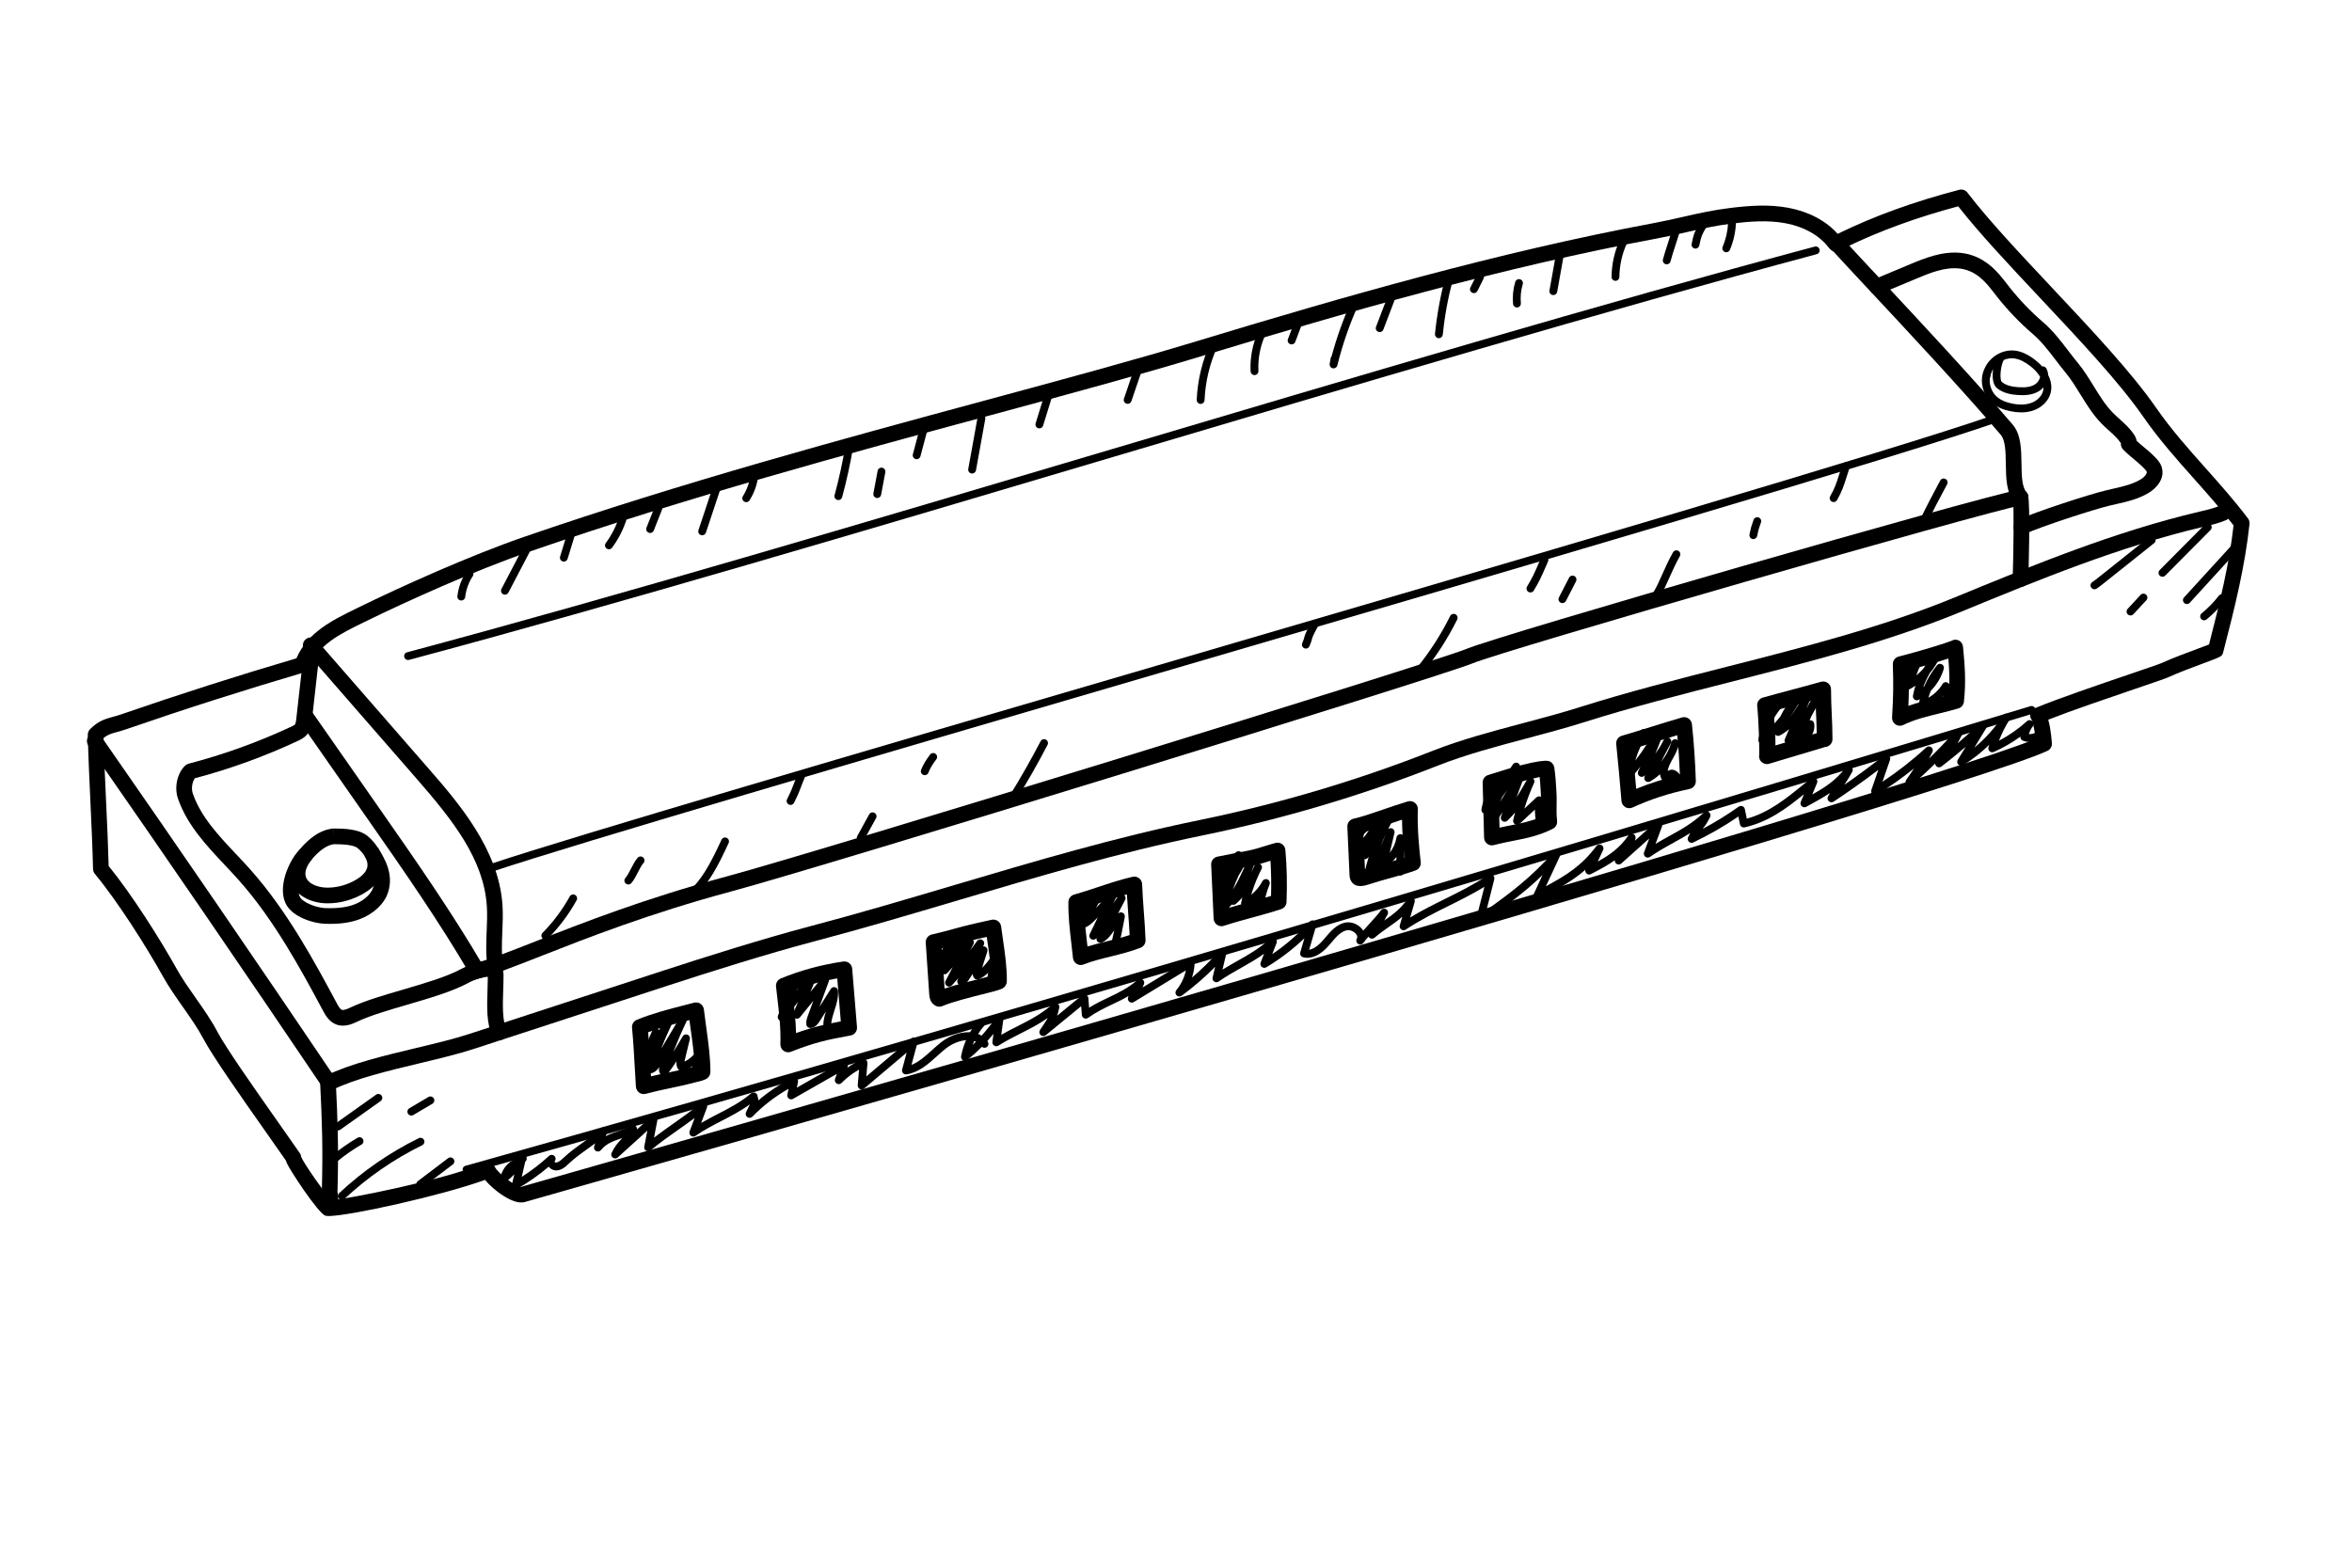 <?xml version="1.0" encoding="utf-8"?>
<!-- Generator: Adobe Illustrator 27.5.0, SVG Export Plug-In . SVG Version: 6.00 Build 0)  -->
<svg version="1.1" xmlns="http://www.w3.org/2000/svg" xmlns:xlink="http://www.w3.org/1999/xlink" x="0px" y="0px"
	 viewBox="490 460 300 200" xml:space="preserve">
<g id="OBJECTS">
	<g>
		<g>
			<g>
				<g>
					<path d="M531.921,615.136c-0.209,0-0.359-0.017-0.444-0.051c-0.946-0.39-4.559-5.87-4.925-6.765
						c-0.023-0.059-0.062-0.151-0.092-0.268c-0.768-1.104-1.635-2.338-2.535-3.619c-3.199-4.55-6.825-9.708-7.989-11.918
						c-0.704-1.336-1.678-2.723-2.619-4.063c-0.881-1.254-1.792-2.551-2.511-3.842c-2.134-3.833-5.77-9.575-8.709-13.126
						c-0.143-0.173-0.224-0.389-0.229-0.613c-0.069-2.815-0.203-5.714-0.333-8.518c-0.132-2.824-0.267-5.746-0.337-8.595
						c-0.006-0.27,0.097-0.531,0.285-0.725c1.045-1.066,1.952-1.314,2.913-1.578c0.315-0.086,0.659-0.18,1.052-0.315
						c7.356-2.544,14.878-4.95,22.364-7.154c1.417-3.31,4.571-4.854,7.627-6.351l0.231-0.113c5.475-2.685,14.296-6.656,21.14-9.016
						c20.281-6.993,40.837-12.552,58.973-17.456c9.815-2.653,19.084-5.16,26.816-7.508c18.612-5.652,38.566-11.392,58.38-15.087
						c1.313-0.244,2.522-0.521,3.69-0.786c1.953-0.445,3.798-0.865,6.013-1.136c2.366-0.29,4.904-0.494,7.437-0.019
						c2.583,0.483,4.786,1.653,6.277,3.32c4.644-2.27,9.725-4.111,15.506-5.62c0.39-0.102,0.803,0.041,1.047,0.36
						c2.691,3.517,6.63,7.708,10.799,12.145c4.987,5.309,10.145,10.797,13.274,15.314c1.913,2.762,4.162,5.288,6.338,7.731
						c1.804,2.026,3.669,4.121,5.372,6.376c0.153,0.203,0.224,0.457,0.196,0.711c-0.588,5.407-1.81,10.388-3.35,16.336
						c-0.142,0.549-0.142,0.549-2.4,1.389c-1.435,0.534-3.398,1.265-4.578,1.812c-0.356,0.165-1.626,0.6-4.231,1.486
						c-3.316,1.13-8.158,2.777-11.112,3.941c0.37,1.325,0.465,3.049,0.465,3.074c0,0.391-0.228,0.745-0.582,0.908
						c-13.237,6.098-192.421,57.052-194.206,57.556c-1.452,0.406-3.926-1.46-5.073-2.826
						C546.388,612.517,534.547,615.136,531.921,615.136z M528.42,607.607c0.367,0.874,2.953,4.544,3.824,5.541
						c2.197-0.239,13.827-2.456,19.616-4.759c0.498-0.201,1.064,0.031,1.283,0.521c0.304,0.681,2.596,2.507,3.308,2.507
						c1.698-0.485,175.809-49.993,193.212-57.159c-0.102-0.766-0.314-1.879-0.457-2.33c-0.044-0.05-0.084-0.106-0.119-0.165
						c-0.251-0.438-0.138-0.993,0.265-1.297c0.066-0.05,0.14-0.092,0.217-0.123l-0.001-0.001c2.831-1.186,8.22-3.021,12.154-4.36
						c1.934-0.658,3.759-1.28,4.035-1.408c1.251-0.58,3.258-1.326,4.723-1.871c0.457-0.17,0.953-0.355,1.282-0.482
						c1.424-5.518,2.56-10.204,3.133-15.189c-1.592-2.073-3.338-4.035-5.03-5.936c-2.215-2.488-4.505-5.06-6.488-7.923
						c-3.045-4.395-8.15-9.828-13.088-15.083c-4.001-4.258-7.79-8.291-10.52-11.771c-5.347,1.432-10.069,3.158-14.395,5.264
						c-0.11,0.222-0.298,0.404-0.543,0.51c-0.428,0.188-1.082,0.151-1.604-0.535c-1.179-1.543-3.124-2.636-5.478-3.077
						c-2.261-0.425-4.617-0.233-6.825,0.038c-2.112,0.259-3.908,0.668-5.81,1.101c-1.188,0.271-2.416,0.551-3.768,0.804
						c-19.719,3.677-39.608,9.398-58.165,15.034c-7.763,2.356-17.047,4.867-26.876,7.525c-18.106,4.896-38.627,10.444-58.843,17.415
						c-6.758,2.329-15.488,6.261-20.911,8.92l-0.232,0.114c-2.973,1.456-5.781,2.831-6.814,5.714
						c-0.107,0.301-0.354,0.531-0.66,0.622c-7.61,2.232-15.263,4.677-22.743,7.264c-0.439,0.151-0.825,0.258-1.177,0.355
						c-0.734,0.2-1.189,0.325-1.716,0.77c0.072,2.687,0.2,5.439,0.323,8.105c0.126,2.7,0.255,5.489,0.327,8.217
						c2.977,3.663,6.57,9.345,8.695,13.16c0.668,1.199,1.548,2.453,2.399,3.665c0.978,1.392,1.988,2.832,2.752,4.281
						c1.104,2.097,4.691,7.198,7.855,11.699c0.959,1.364,1.88,2.674,2.684,3.832C528.348,607.263,528.406,607.433,528.42,607.607z"
						/>
				</g>
				<g>
					<path d="M747.72,534.881c-0.012,0-0.023,0-0.035-0.001c-0.552-0.019-0.984-0.482-0.965-1.033
						c0.111-3.298,0.174-9.396,0.034-10.13c-0.178-0.523,0.111-1.059,0.634-1.236c0.527-0.178,1.1,0.136,1.278,0.657
						c0.347,1.021,0.056,10.681,0.052,10.777C748.7,534.455,748.256,534.881,747.72,534.881z"/>
				</g>
				<g>
					<path d="M747.72,524.46c-0.285,0-0.567-0.12-0.765-0.354c-1.058-1.252-1.085-3.129-1.111-4.944
						c-0.022-1.467-0.043-2.983-0.643-3.688c-4.842-5.687-12.114-13.472-16.926-18.623c-1.927-2.063-3.512-3.759-4.483-4.83
						c-0.371-0.408-0.341-1.041,0.068-1.412c0.408-0.37,1.04-0.342,1.412,0.068c0.968,1.065,2.546,2.755,4.464,4.809
						c4.825,5.164,12.116,12.969,16.988,18.691c1.065,1.252,1.093,3.135,1.119,4.955c0.021,1.464,0.043,2.978,0.639,3.683
						c0.357,0.422,0.304,1.053-0.118,1.409C748.177,524.383,747.947,524.46,747.72,524.46z"/>
				</g>
				<g>
					<path d="M747.835,528.223c-0.378,0-0.74-0.215-0.909-0.58c-0.232-0.502-0.013-1.096,0.488-1.328
						c2.099-0.97,8.899-3.206,11.281-3.773l0.746-0.172c1.303-0.295,2.533-0.573,3.571-1.189c0.56-0.332,0.874-0.794,0.805-1.001
						c-0.042-0.125-0.236-0.325-0.379-0.472c-0.416-0.429-0.816-0.761-1.24-1.113c-0.445-0.369-0.906-0.752-1.397-1.258
						c-0.21-0.216-0.307-0.511-0.277-0.8c-0.414-0.608-0.945-1.086-1.506-1.591c-0.318-0.286-0.636-0.573-0.935-0.877
						c-1.112-1.132-1.931-2.46-2.723-3.746c-0.61-0.991-1.188-1.928-1.883-2.768c-0.443-0.536-0.861-1.083-1.277-1.628
						c-0.932-1.22-1.812-2.373-2.929-3.331c-1.632-1.401-3.137-2.967-4.473-4.652l-0.376-0.481
						c-0.596-0.766-1.158-1.488-1.842-2.048c-0.813-0.666-1.67-1.044-2.615-1.156c-1.928-0.234-3.905,0.607-5.658,1.342
						l-4.533,1.898c-0.511,0.217-1.096-0.026-1.309-0.535c-0.214-0.51,0.026-1.096,0.535-1.31l4.534-1.898
						c1.884-0.789,4.232-1.769,6.666-1.483c1.336,0.158,2.528,0.68,3.647,1.596c0.857,0.701,1.516,1.548,2.152,2.367l0.366,0.467
						c1.256,1.586,2.672,3.059,4.207,4.377c1.276,1.095,2.262,2.386,3.216,3.635c0.4,0.524,0.803,1.052,1.229,1.566
						c0.785,0.949,1.426,1.989,2.045,2.996c0.767,1.245,1.491,2.421,2.445,3.392c0.271,0.274,0.559,0.534,0.847,0.793
						c0.651,0.586,1.325,1.192,1.851,1.987c0.192,0.29,0.29,0.556,0.328,0.791c0.312,0.295,0.62,0.551,0.941,0.818
						c0.445,0.369,0.906,0.752,1.397,1.258c0.275,0.283,0.654,0.672,0.842,1.231c0.484,1.454-0.604,2.716-1.683,3.355
						c-1.31,0.775-2.753,1.103-4.149,1.419l-0.726,0.166c-2.253,0.536-8.93,2.73-10.903,3.644
						C748.118,528.193,747.975,528.223,747.835,528.223z"/>
				</g>
				<g>
					<path d="M747.808,512.609c-0.427,0-0.877-0.047-1.351-0.142c-0.98-0.196-1.743-0.532-2.333-1.025
						c-0.961-0.806-1.474-2.128-1.305-3.37c0.053-0.393,0.173-0.774,0.35-1.13c0.664-1.444,2.279-2.417,3.885-2.205
						c0.827,0.11,1.662,0.502,2.553,1.199c0.329,0.258,0.621,0.53,0.875,0.811c0.2-0.036,0.41,0.057,0.519,0.243
						c0.156,0.271,0.231,0.559,0.241,0.845c0.394,0.771,0.512,1.569,0.314,2.314c-0.259,0.976-1.083,1.817-2.151,2.199
						C748.92,512.523,748.386,512.609,747.808,512.609z M743.805,508.244c-0.107,0.898,0.267,1.85,0.962,2.431
						c0.458,0.384,1.075,0.649,1.888,0.813c0.934,0.189,1.743,0.16,2.414-0.079c0.762-0.272,1.345-0.853,1.521-1.514
						c0.043-0.161,0.062-0.324,0.06-0.486c-0.15,0.175-0.323,0.328-0.509,0.45c-0.9,0.589-2.01,0.586-2.767,0.536
						c-0.752-0.052-1.847-0.201-2.669-0.887c-0.541-0.45-0.615-1.46-0.486-2.397c-0.038,0.059-0.073,0.119-0.107,0.181
						c-0.119,0.238-0.201,0.493-0.238,0.76C743.864,508.121,743.84,508.186,743.805,508.244z M745.586,505.923
						c-0.416,0.694-0.578,2.536-0.24,2.816c0.6,0.501,1.484,0.615,2.097,0.657c0.977,0.072,1.657-0.052,2.15-0.374
						c0.314-0.207,0.564-0.581,0.628-0.952c-0.315-0.517-0.769-0.984-1.231-1.347c-0.746-0.584-1.422-0.909-2.066-0.994
						C746.468,505.665,746.008,505.744,745.586,505.923z"/>
				</g>
				<g>
					<path d="M531.967,599.144c-0.37,0-0.726-0.205-0.898-0.56c-0.243-0.496-0.039-1.095,0.457-1.338
						c3.107-1.524,7.412-2.555,11.574-3.551c2.463-0.59,4.788-1.146,6.682-1.765l24.827-8.105
						c5.224-1.706,12.701-4.069,18.663-5.641c6.228-1.642,12.447-3.488,18.461-5.272c10.099-2.997,20.541-6.096,31.207-8.279
						c10.146-2.077,20.176-5.057,29.813-8.854c3.608-1.421,7.608-2.484,11.478-3.512c2.415-0.642,4.911-1.305,7.212-2.033
						c6.146-1.947,12.604-3.592,18.848-5.182c9.751-2.483,19.833-5.051,29.055-8.844c10.023-4.123,20.385-8.386,31.167-10.928
						l0.208-0.049c0.867-0.203,1.686-0.396,2.439-0.719c0.513-0.217,1.096,0.018,1.313,0.525c0.218,0.508-0.017,1.096-0.524,1.313
						c-0.914,0.393-1.857,0.614-2.77,0.828l-0.207,0.049c-10.627,2.505-20.915,6.737-30.864,10.83
						c-9.354,3.847-19.505,6.433-29.322,8.933c-6.218,1.583-12.646,3.22-18.738,5.149c-2.346,0.743-4.865,1.412-7.302,2.06
						c-3.814,1.014-7.759,2.062-11.259,3.44c-9.744,3.839-19.887,6.851-30.146,8.951c-10.581,2.166-20.98,5.253-31.038,8.237
						c-6.029,1.789-12.263,3.639-18.52,5.289c-5.916,1.56-13.354,3.91-18.552,5.608l-24.827,8.104
						c-1.97,0.643-4.334,1.21-6.837,1.808c-4.057,0.972-8.251,1.976-11.159,3.401C532.265,599.111,532.114,599.144,531.967,599.144z
						"/>
				</g>
				<g>
					<path d="M553.7,592.703c-0.363,0-0.713-0.198-0.891-0.543c-0.772-1.503-0.697-3.752-0.625-5.928
						c0.018-0.555,0.036-1.101,0.038-1.614l0,0c-0.514,0-1.625,0.309-2.452,0.76c-2.026,1.104-4.977,1.967-7.83,2.8
						c-2.432,0.711-4.728,1.382-6.364,2.156c-0.569,0.27-1.63,0.771-2.696,0.362c-0.927-0.354-1.398-1.23-1.678-1.754
						c-2.759-5.141-6.191-11.538-10.75-16.66c-0.576-0.647-1.175-1.283-1.775-1.922c-2.358-2.505-4.796-5.095-5.969-8.452
						c-0.502-1.44-0.127-3.215,0.892-4.221c0.125-0.123,0.28-0.212,0.45-0.256c4.483-1.167,8.888-2.756,13.09-4.721
						c0.16-0.074,0.398-0.184,0.477-0.277c0.107-0.128,0.149-0.501,0.177-0.747l0.911-8.097c0.061-0.549,0.548-0.939,1.106-0.882
						c0.549,0.063,0.943,0.558,0.882,1.107l-0.911,8.096c-0.055,0.486-0.138,1.221-0.637,1.813c-0.362,0.43-0.842,0.652-1.159,0.8
						c-4.217,1.972-8.633,3.574-13.131,4.765c-0.359,0.505-0.477,1.33-0.258,1.961c1.031,2.955,3.22,5.28,5.536,7.741
						c0.613,0.651,1.226,1.302,1.813,1.962c4.715,5.299,8.21,11.812,11.018,17.045c0.149,0.277,0.399,0.743,0.631,0.831
						c0.27,0.103,0.849-0.172,1.127-0.303c1.778-0.842,4.148-1.534,6.658-2.267c2.751-0.805,5.596-1.636,7.434-2.637
						c0.03-0.017,3.041-1.63,4.602-0.714c0.509,0.3,0.803,0.826,0.808,1.443c0.005,0.611-0.017,1.272-0.039,1.948
						c-0.062,1.83-0.13,3.905,0.405,4.946c0.252,0.491,0.059,1.094-0.433,1.347C554.01,592.668,553.854,592.703,553.7,592.703z"/>
				</g>
				<g>
					<path d="M531.967,599.144c-0.321,0-0.637-0.154-0.83-0.44c-9.819-14.558-19.868-29.226-29.869-43.598
						c-0.315-0.453-0.203-1.077,0.25-1.393c0.452-0.315,1.077-0.204,1.393,0.25c10.006,14.38,20.061,29.057,29.885,43.621
						c0.309,0.458,0.188,1.08-0.269,1.389C532.354,599.088,532.159,599.144,531.967,599.144z"/>
				</g>
				<g>
					<path d="M549.503,609.711c-0.219,0-0.42-0.144-0.481-0.365c-0.074-0.266,0.081-0.542,0.347-0.616
						c74.366-20.804,171.586-50.14,199.611-58.636c0.268-0.081,0.544,0.068,0.624,0.333c0.08,0.265-0.069,0.544-0.333,0.624
						c-28.028,8.496-125.257,37.835-199.633,58.642C549.593,609.705,549.547,609.711,549.503,609.711z"/>
				</g>
				<g>
					<path d="M550.845,584.847c-0.344,0-0.679-0.178-0.864-0.496c-3.99-6.83-8.596-13.431-13.05-19.815l-8.668-12.425
						c-0.315-0.453-0.205-1.076,0.248-1.393c0.455-0.315,1.078-0.204,1.393,0.248l8.668,12.425
						c4.477,6.416,9.105,13.051,13.136,19.951c0.278,0.477,0.118,1.089-0.359,1.367C551.19,584.803,551.016,584.847,550.845,584.847
						z"/>
				</g>
				<g>
					<path d="M531.785,575.243c-0.065,0-0.13-0.001-0.195-0.002c-1.85-0.043-3.96-0.942-4.508-2.854
						c-0.413-1.447,0.153-3.029,1.641-4.577c1.242-1.292,2.465-1.981,3.738-2.107c0.036-0.003,0.075-0.002,0.108-0.005l-0.01,1
						l0.023-1c1.267,0.013,3.182,0.031,4.31,0.965c1.2,0.995,2.325,2.698,1.885,4.496c-0.266,1.088-1.052,2.027-2.335,2.789
						C535.014,574.797,533.407,575.243,531.785,575.243z M532.609,567.698c-0.766,0.093-1.565,0.583-2.445,1.498
						c-0.551,0.573-1.434,1.679-1.158,2.64c0.266,0.931,1.55,1.381,2.63,1.405c1.277,0.034,2.638-0.331,3.785-1.013
						c0.553-0.329,1.247-0.863,1.413-1.546c0.222-0.902-0.518-1.9-1.217-2.481C535.046,567.729,533.482,567.706,532.609,567.698z"/>
				</g>
				<g>
					<path d="M532.091,577.864c-0.22,0-0.445-0.004-0.678-0.013c-1.467-0.051-4.039-0.861-4.899-2.437
						c-0.471-0.863-0.555-1.934-0.258-3.272c0.254-1.139,0.995-2.775,1.922-3.699c0.392-0.39,1.024-0.39,1.414,0.002
						c0.39,0.391,0.39,1.024-0.002,1.414c-0.541,0.54-1.174,1.784-1.381,2.717c-0.186,0.834-0.165,1.467,0.06,1.881
						c0.378,0.692,2.112,1.358,3.215,1.397c1.526,0.05,2.692-0.089,3.668-0.452c0.948-0.353,2.087-1.107,2.44-2.165
						c0.502-1.503-0.381-2.904-1.09-4.03l1.682-1.085c0.795,1.264,2.106,3.348,1.306,5.747c-0.488,1.468-1.85,2.742-3.64,3.408
						C534.778,577.674,533.571,577.864,532.091,577.864z"/>
				</g>
				<g>
					<path d="M532.216,615.062c-0.043,0-0.086-0.003-0.129-0.009c-0.858-0.116-0.892-0.792-0.947-1.913
						c-0.013-0.246-0.023-0.493-0.036-0.66c-0.042-0.115-0.064-0.241-0.06-0.371c0.162-5.779,0.035-8.878-0.224-14.301
						c-0.026-0.552,0.4-1.021,0.951-1.047c0.538-0.033,1.021,0.4,1.047,0.951c0.259,5.426,0.387,8.547,0.229,14.302
						c0.053,0.282,0.07,0.626,0.09,1.027c0.013,0.247,0.023,0.494,0.036,0.66c0.074,0.204,0.084,0.435,0.01,0.657
						C533.045,614.773,532.646,615.062,532.216,615.062z"/>
				</g>
				<g>
					<path d="M550.843,584.847c-0.447,0-0.854-0.302-0.969-0.755c-0.135-0.536,0.189-1.079,0.725-1.215
						c1.784-0.45,4.39-1.476,7.69-2.773c5.865-2.308,13.898-5.467,24.471-8.311c11.623-3.126,90.065-27.26,94.307-29.016
						c4.407-1.824,64.998-19.28,70.47-20.302c0.55-0.096,1.065,0.258,1.167,0.8c0.101,0.543-0.257,1.065-0.8,1.167
						c-5.08,0.948-65.983,18.49-70.071,20.183c-4.262,1.764-82.908,25.968-94.553,29.1c-10.465,2.814-18.436,5.95-24.258,8.239
						c-3.366,1.324-6.024,2.37-7.932,2.852C551.007,584.837,550.924,584.847,550.843,584.847z"/>
				</g>
				<g>
					<path d="M542.048,544.202c-0.221,0-0.423-0.147-0.483-0.371c-0.071-0.267,0.087-0.54,0.354-0.612
						c26.737-7.157,58.779-16.674,89.767-25.877c30.99-9.204,63.035-18.722,89.783-25.883c0.27-0.066,0.54,0.088,0.612,0.354
						c0.071,0.267-0.087,0.54-0.354,0.612c-26.734,7.156-58.772,16.672-89.757,25.874c-30.993,9.206-63.042,18.724-89.793,25.886
						C542.134,544.196,542.09,544.202,542.048,544.202z"/>
				</g>
				<g>
					<g>
						<path d="M554.406,535.864c-0.078,0-0.158-0.019-0.232-0.057c-0.245-0.128-0.34-0.431-0.212-0.675l3.416-6.527
							c0.13-0.245,0.434-0.337,0.675-0.212c0.245,0.128,0.34,0.431,0.212,0.675l-3.416,6.527
							C554.76,535.767,554.586,535.864,554.406,535.864z"/>
					</g>
					<g>
						<path d="M561.92,531.646c-0.049,0-0.098-0.007-0.146-0.023c-0.264-0.08-0.412-0.36-0.331-0.624l0.97-3.161
							c0.08-0.265,0.359-0.417,0.624-0.331c0.264,0.08,0.412,0.36,0.331,0.624l-0.97,3.161
							C562.332,531.507,562.134,531.646,561.92,531.646z"/>
					</g>
					<g>
						<path d="M567.67,530.076c-0.103,0-0.208-0.032-0.297-0.098c-0.223-0.165-0.269-0.478-0.105-0.699
							c0.785-1.063,1.375-2.242,1.753-3.507c0.079-0.264,0.357-0.413,0.623-0.336c0.265,0.079,0.415,0.358,0.336,0.623
							c-0.412,1.376-1.054,2.659-1.907,3.813C567.974,530.006,567.822,530.076,567.67,530.076z"/>
					</g>
					<g>
						<path d="M572.927,527.995c-0.062,0-0.123-0.011-0.184-0.035c-0.257-0.102-0.383-0.392-0.281-0.648l1.034-2.619
							c0.102-0.257,0.393-0.384,0.648-0.281c0.257,0.102,0.383,0.392,0.281,0.648l-1.034,2.619
							C573.315,527.875,573.126,527.995,572.927,527.995z"/>
					</g>
					<g>
						<path d="M579.565,528.289c-0.053,0-0.105-0.008-0.158-0.025c-0.262-0.087-0.403-0.37-0.316-0.633l1.931-5.805
							c0.088-0.262,0.369-0.405,0.633-0.316c0.262,0.087,0.403,0.37,0.316,0.633l-1.931,5.805
							C579.97,528.156,579.775,528.289,579.565,528.289z"/>
					</g>
					<g>
						<path d="M585.185,524.063c-0.091,0-0.183-0.024-0.266-0.076c-0.234-0.147-0.305-0.456-0.158-0.689
							c0.551-0.878,0.891-1.886,0.984-2.915c0.024-0.275,0.291-0.467,0.543-0.453c0.275,0.025,0.478,0.269,0.453,0.543
							c-0.107,1.186-0.499,2.347-1.133,3.356C585.515,523.979,585.352,524.063,585.185,524.063z"/>
					</g>
					<g>
						<path d="M596.935,523.797c-0.043,0-0.087-0.006-0.131-0.018c-0.267-0.072-0.424-0.347-0.352-0.613
							c0.554-2.047,1.014-4.138,1.365-6.215c0.047-0.271,0.311-0.452,0.577-0.409c0.271,0.046,0.455,0.305,0.409,0.577
							c-0.357,2.108-0.824,4.231-1.387,6.309C597.357,523.65,597.156,523.797,596.935,523.797z"/>
					</g>
					<g>
						<path d="M606.921,518.581c-0.042,0-0.085-0.005-0.128-0.017c-0.268-0.071-0.426-0.345-0.356-0.611l0.977-3.679
							c0.07-0.266,0.342-0.429,0.612-0.354c0.267,0.071,0.425,0.345,0.354,0.612l-0.977,3.677
							C607.345,518.434,607.143,518.581,606.921,518.581z"/>
					</g>
					<g>
						<path d="M613.996,520.411c-0.03,0-0.06-0.003-0.09-0.008c-0.272-0.049-0.452-0.31-0.403-0.581l1.186-6.558
							c0.05-0.273,0.314-0.448,0.581-0.403c0.272,0.05,0.452,0.31,0.403,0.581L614.487,520
							C614.443,520.241,614.233,520.411,613.996,520.411z"/>
					</g>
					<g>
						<path d="M601.896,523.535c-0.031,0-0.062-0.003-0.093-0.009c-0.271-0.051-0.45-0.312-0.399-0.583l0.538-2.873
							c0.051-0.272,0.316-0.45,0.583-0.399c0.271,0.051,0.45,0.312,0.399,0.583l-0.538,2.873
							C602.341,523.367,602.131,523.535,601.896,523.535z"/>
					</g>
					<g>
						<path d="M622.572,514.65c-0.049,0-0.099-0.007-0.147-0.022c-0.264-0.081-0.412-0.361-0.33-0.625l1.221-3.948
							c0.081-0.264,0.362-0.416,0.625-0.33c0.264,0.081,0.412,0.361,0.33,0.625l-1.221,3.948
							C622.983,514.513,622.786,514.65,622.572,514.65z"/>
					</g>
					<g>
						<path d="M633.835,511.521c-0.054,0-0.108-0.009-0.161-0.026c-0.262-0.09-0.401-0.373-0.313-0.635l1.333-3.913
							c0.09-0.262,0.373-0.397,0.635-0.313c0.262,0.09,0.401,0.374,0.313,0.635l-1.333,3.913
							C634.237,511.39,634.043,511.521,633.835,511.521z"/>
					</g>
					<g>
						<path d="M643.143,511.528c-0.007,0-0.014,0-0.021,0c-0.276-0.012-0.49-0.245-0.479-0.52c0.104-2.501,0.714-5.022,1.763-7.288
							c0.116-0.251,0.412-0.359,0.664-0.244c0.251,0.116,0.359,0.413,0.244,0.664c-0.995,2.15-1.573,4.538-1.671,6.909
							C643.631,511.318,643.409,511.528,643.143,511.528z"/>
					</g>
					<g>
						<path d="M650.014,507.853c-0.266,0-0.486-0.208-0.499-0.476c-0.083-1.673,0.227-3.369,0.896-4.904
							c0.109-0.254,0.407-0.369,0.657-0.259c0.254,0.109,0.369,0.404,0.259,0.657c-0.607,1.396-0.889,2.936-0.813,4.457
							c0.014,0.275-0.198,0.51-0.475,0.523C650.03,507.853,650.021,507.853,650.014,507.853z"/>
					</g>
					<g>
						<path d="M654.746,503.938c-0.059,0-0.118-0.01-0.177-0.032c-0.258-0.098-0.389-0.386-0.291-0.645l1.198-3.179
							c0.097-0.258,0.383-0.392,0.645-0.291c0.258,0.098,0.389,0.386,0.291,0.645l-1.198,3.179
							C655.139,503.815,654.948,503.938,654.746,503.938z"/>
					</g>
					<g>
						<path d="M660.095,506.995c-0.034,0-0.068-0.004-0.103-0.011c-0.264-0.056-0.436-0.311-0.389-0.576l0.126-0.711
							c0.017-0.096,0.06-0.18,0.12-0.247c0.661-2.451,1.528-4.859,2.583-7.171c0.114-0.251,0.413-0.358,0.663-0.247
							c0.251,0.115,0.361,0.411,0.247,0.663c-1.162,2.545-2.091,5.209-2.762,7.92C660.524,506.842,660.32,506.995,660.095,506.995z"
							/>
					</g>
					<g>
						<path d="M665.982,502.366c-0.059,0-0.12-0.011-0.179-0.033c-0.258-0.099-0.387-0.387-0.288-0.646l1.505-3.944
							c0.098-0.259,0.388-0.388,0.644-0.289c0.258,0.098,0.388,0.387,0.289,0.645l-1.505,3.946
							C666.373,502.244,666.184,502.366,665.982,502.366z"/>
					</g>
					<g>
						<path d="M673.533,503.145c-0.017,0-0.034-0.001-0.051-0.003c-0.274-0.027-0.476-0.272-0.447-0.547
							c0.241-2.41,0.681-4.814,1.305-7.146c0.072-0.267,0.35-0.419,0.612-0.354c0.268,0.072,0.426,0.346,0.354,0.612
							c-0.611,2.28-1.04,4.631-1.277,6.987C674.004,502.952,673.786,503.145,673.533,503.145z"/>
					</g>
					<g>
						<path d="M677.999,497.396c-0.075,0-0.151-0.017-0.223-0.053c-0.247-0.123-0.348-0.423-0.225-0.67l0.784-1.569
							c0.125-0.248,0.428-0.346,0.671-0.224c0.247,0.124,0.347,0.424,0.224,0.671l-0.784,1.567
							C678.359,497.294,678.183,497.396,677.999,497.396z"/>
					</g>
					<g>
						<path d="M683.488,499.226c-0.255,0-0.473-0.194-0.497-0.453c-0.088-0.935,0.009-1.905,0.281-2.806
							c0.08-0.264,0.361-0.415,0.623-0.334c0.265,0.08,0.414,0.358,0.334,0.623c-0.235,0.778-0.318,1.615-0.242,2.423
							c0.025,0.274-0.176,0.519-0.451,0.545C683.521,499.225,683.505,499.226,683.488,499.226z"/>
					</g>
					<g>
						<path d="M688.13,497.645c-0.029,0-0.06-0.003-0.089-0.008c-0.272-0.049-0.453-0.309-0.404-0.58l0.931-5.202
							c0.049-0.271,0.313-0.45,0.58-0.404c0.272,0.049,0.453,0.309,0.404,0.58l-0.931,5.202
							C688.578,497.475,688.367,497.645,688.13,497.645z"/>
					</g>
					<g>
						<path d="M696.055,495.827c-0.001,0-0.003,0-0.005,0c-0.275-0.003-0.498-0.228-0.495-0.505c0.015-1.6,0.372-3.214,1.035-4.666
							c0.115-0.25,0.413-0.358,0.663-0.247c0.251,0.115,0.361,0.411,0.247,0.663c-0.606,1.325-0.933,2.798-0.945,4.26
							C696.552,495.606,696.329,495.827,696.055,495.827z"/>
					</g>
					<g>
						<path d="M702.593,493.72c-0.041,0-0.083-0.005-0.125-0.016c-0.267-0.069-0.428-0.342-0.359-0.609
							c0.137-0.528,0.392-1.321,0.647-2.114c0.248-0.771,0.498-1.541,0.63-2.057c0.069-0.267,0.341-0.429,0.609-0.359
							c0.267,0.069,0.428,0.342,0.359,0.609c-0.137,0.528-0.392,1.321-0.648,2.114c-0.248,0.771-0.498,1.541-0.63,2.057
							C703.019,493.57,702.815,493.72,702.593,493.72z"/>
					</g>
					<g>
						<path d="M710.189,492.181c-0.065,0-0.131-0.013-0.194-0.039c-0.254-0.107-0.374-0.4-0.267-0.655
							c0.401-0.953,0.634-1.957,0.69-2.985c0.016-0.275,0.237-0.499,0.526-0.472c0.275,0.015,0.487,0.25,0.472,0.526
							c-0.062,1.143-0.319,2.26-0.766,3.319C710.569,492.065,710.385,492.181,710.189,492.181z"/>
					</g>
					<g>
						<path d="M548.841,536.611c-0.018,0-0.038-0.001-0.057-0.003c-0.274-0.031-0.472-0.278-0.441-0.553
							c0.124-1.102,0.514-2.174,1.127-3.1c0.154-0.231,0.465-0.29,0.693-0.141c0.231,0.152,0.293,0.463,0.141,0.693
							c-0.526,0.794-0.86,1.714-0.967,2.658C549.308,536.423,549.092,536.611,548.841,536.611z"/>
					</g>
					<g>
						<path d="M706.261,491.716c-0.031,0-0.063-0.003-0.094-0.009c-0.271-0.052-0.45-0.313-0.398-0.584
							c0.252-1.327,0.471-1.707,0.867-2.397c0.151-0.263,0.333-0.577,0.56-1.026c0.124-0.246,0.426-0.344,0.672-0.221
							c0.246,0.125,0.345,0.425,0.221,0.672c-0.237,0.47-0.427,0.8-0.585,1.074c-0.365,0.635-0.531,0.924-0.752,2.084
							C706.705,491.549,706.496,491.716,706.261,491.716z"/>
					</g>
				</g>
				<g>
					<path d="M553.222,584.468c-0.474,0-0.895-0.338-0.982-0.82c-0.301-1.644-0.231-3.289-0.164-4.881
						c0.046-1.096,0.09-2.131,0.021-3.163c-0.394-5.986-4.312-10.931-9.007-16.316l-14.212-16.306
						c-0.363-0.416-0.319-1.048,0.097-1.411c0.415-0.362,1.046-0.32,1.411,0.097l14.212,16.306c3.809,4.369,9.024,10.352,9.495,17.5
						c0.075,1.14,0.027,2.278-0.02,3.378c-0.065,1.55-0.127,3.014,0.133,4.438c0.1,0.543-0.261,1.064-0.804,1.163
						C553.342,584.463,553.281,584.468,553.222,584.468z"/>
				</g>
				<g>
					<path d="M552.862,571.148c-0.21,0-0.404-0.133-0.475-0.342c-0.087-0.263,0.055-0.546,0.316-0.633
						c10.589-3.523,46.62-14.069,84.767-25.233c46.458-13.598,94.499-27.657,107.061-32.058c0.26-0.093,0.545,0.046,0.637,0.307
						c0.092,0.261-0.046,0.546-0.307,0.637c-12.586,4.409-60.639,18.473-107.11,32.074c-38.138,11.161-74.16,21.704-84.73,25.223
						C552.968,571.14,552.915,571.148,552.862,571.148z"/>
				</g>
				<g>
					<g>
						<path d="M572.11,599.578c-0.207,0-0.411-0.064-0.583-0.188c-0.243-0.175-0.396-0.448-0.415-0.747
							c-0.067-1.032-0.119-1.952-0.168-2.822c-0.092-1.638-0.171-3.052-0.328-4.7c-0.043-0.44,0.209-0.857,0.619-1.023
							c2.031-0.824,4.005-1.331,6.096-1.868l1.2-0.311c0.281-0.074,0.579-0.022,0.816,0.141c0.239,0.162,0.396,0.421,0.431,0.708
							c0.095,0.8,0.203,1.577,0.309,2.338c0.27,1.95,0.526,3.792,0.526,5.653c0,0.341-0.174,0.658-0.461,0.843
							c-0.313,0.199-0.737,0.308-1.26,0.429l-0.229,0.055c-1.187,0.316-2.21,0.533-3.198,0.741
							c-1.009,0.213-1.961,0.414-3.097,0.717C572.283,599.567,572.196,599.578,572.11,599.578z M572.675,591.685
							c0.118,1.375,0.188,2.618,0.267,4.024c0.028,0.514,0.059,1.045,0.092,1.606c0.711-0.169,1.372-0.309,2.018-0.444
							c1.009-0.213,1.961-0.414,3.097-0.717c0.078-0.021,0.18-0.045,0.294-0.071c0.044-0.011,0.099-0.023,0.158-0.037
							c-0.055-1.5-0.268-3.043-0.494-4.664c-0.057-0.409-0.113-0.823-0.17-1.242l-0.106,0.027
							C576.049,590.625,574.355,591.06,572.675,591.685z"/>
					</g>
					<g>
						<path d="M578.813,597.45c-0.273,0-0.496-0.219-0.5-0.492l-0.014-0.938c-0.382,0.253-0.801,0.45-1.242,0.583
							c-0.213,0.065-0.44-0.018-0.562-0.203c-0.217-0.329-0.235-0.695-0.198-1.011c-0.38,0.569-0.773,1.13-1.181,1.678
							c-0.138,0.188-0.387,0.253-0.598,0.162c-0.394-0.168-0.548-0.593-0.413-1.105c-0.197,0.292-0.473,0.607-0.884,0.754
							c-0.169,0.06-0.357,0.025-0.495-0.092c-0.137-0.117-0.199-0.299-0.164-0.476c0.001-0.007,0.003-0.015,0.004-0.021
							c-0.1,0.039-0.212,0.048-0.321,0.015c-0.241-0.069-0.393-0.307-0.355-0.555c0.22-1.476,0.661-2.908,1.312-4.259
							c0.12-0.25,0.418-0.354,0.667-0.233c0.076,0.036,0.14,0.09,0.187,0.154c0.258-0.449,0.523-0.893,0.796-1.332
							c0.141-0.224,0.432-0.299,0.662-0.176c0.231,0.125,0.327,0.409,0.217,0.648c-0.486,1.061-0.982,2.142-1.396,3.251l2.313-3.883
							c0.138-0.23,0.431-0.311,0.665-0.186c0.235,0.126,0.331,0.414,0.217,0.655c-0.59,1.244-1.141,2.52-1.648,3.811
							c0.415-0.649,0.811-1.311,1.185-1.979c0.122-0.219,0.388-0.313,0.619-0.222c0.232,0.092,0.362,0.341,0.304,0.584l-0.626,2.571
							c-0.018,0.076-0.043,0.18-0.06,0.285c0.419-0.2,0.799-0.479,1.118-0.819c0.14-0.148,0.357-0.198,0.546-0.124
							c0.19,0.073,0.317,0.255,0.319,0.459l0.028,1.987c0.004,0.276-0.217,0.504-0.492,0.508
							C578.817,597.45,578.815,597.45,578.813,597.45z"/>
					</g>
				</g>
				<g>
					<g>
						<path d="M590.537,594.245c-0.203,0-0.405-0.063-0.577-0.183c-0.275-0.194-0.434-0.515-0.422-0.852
							c0.067-1.981-0.155-3.895-0.392-5.922c-0.056-0.475-0.111-0.95-0.163-1.43c-0.048-0.443,0.203-0.865,0.617-1.033
							c2.554-1.041,5.231-1.767,7.959-2.157c0.273-0.039,0.55,0.037,0.765,0.208c0.216,0.172,0.351,0.425,0.373,0.699l0.613,7.463
							c0.043,0.511-0.308,0.972-0.813,1.066l-0.259,0.048c-2.519,0.469-4.183,0.778-7.335,2.022
							C590.785,594.222,590.661,594.245,590.537,594.245z M591.057,586.401c0.025,0.22,0.051,0.438,0.076,0.656
							c0.18,1.542,0.364,3.124,0.407,4.74c2.264-0.811,3.83-1.141,5.704-1.493l-0.451-5.487
							C594.837,585.165,592.915,585.695,591.057,586.401z"/>
					</g>
					<g>
						<path d="M595.73,591.559c-0.103,0-0.208-0.026-0.303-0.079c-0.293-0.165-0.429-0.544-0.411-0.833
							c0.032-0.566,0.174-1.105,0.335-1.628l-0.78,1.24c-0.162,0.259-0.544,0.867-1.204,0.896c-0.256-0.003-0.479-0.174-0.517-0.428
							c-0.063-0.438,0.08-0.831,0.195-1.146l0.692-1.895l-1.695,2.095c-0.155,0.193-0.43,0.243-0.643,0.116
							c-0.213-0.126-0.303-0.389-0.21-0.618l0.601-1.482l-1.691,2.25c-0.149,0.199-0.421,0.258-0.638,0.14
							c-0.218-0.117-0.317-0.377-0.233-0.609c0.629-1.74,1.357-3.463,2.166-5.119c0.121-0.248,0.424-0.349,0.668-0.231
							c0.249,0.121,0.352,0.42,0.231,0.668c-0.238,0.489-0.469,0.983-0.692,1.482l0.996-1.329c0.373-0.489,0.805-0.476,1.064-0.315
							c0.207,0.128,0.291,0.387,0.2,0.612l-0.485,1.199l1.475-1.822c0.153-0.19,0.422-0.241,0.635-0.12
							c0.213,0.12,0.308,0.377,0.224,0.607l-1.19,3.254l1.445-2.299c0.115-0.184,0.335-0.273,0.544-0.22
							c0.21,0.052,0.362,0.233,0.379,0.448c0.065,0.893-0.199,1.722-0.455,2.522c-0.184,0.575-0.358,1.121-0.409,1.67
							c0.074,0.036,0.141,0.091,0.191,0.163c0.158,0.227,0.103,0.538-0.124,0.696C595.981,591.521,595.856,591.559,595.73,591.559z"
							/>
					</g>
				</g>
				<g>
					<g>
						<path d="M609.813,588.431c-0.134,0-0.268-0.027-0.394-0.081c-0.541-0.231-0.841-0.729-0.893-1.478l-0.447-6.61
							c-0.033-0.493,0.299-0.937,0.781-1.044c0.905-0.2,1.811-0.448,2.688-0.686c0.902-0.246,1.835-0.501,2.791-0.713l2.148-0.477
							c0.272-0.06,0.56-0.003,0.791,0.158c0.229,0.162,0.381,0.413,0.417,0.691c0.069,0.543,0.15,1.098,0.232,1.659
							c0.258,1.766,0.523,3.592,0.496,5.353c-0.003,0.173-0.051,0.343-0.138,0.491c-0.279,0.475-0.582,0.551-2.939,1.145
							c-1.632,0.411-3.866,0.974-5.148,1.514C610.076,588.404,609.944,588.431,609.813,588.431z M610.132,580.974l0.349,5.142
							c1.335-0.449,2.989-0.866,4.38-1.216c0.549-0.139,1.144-0.288,1.559-0.403c-0.04-1.409-0.259-2.904-0.471-4.357
							c-0.029-0.204-0.06-0.408-0.088-0.61l-1.089,0.242c-0.909,0.201-1.818,0.449-2.697,0.689
							C611.441,580.633,610.793,580.81,610.132,580.974z"/>
					</g>
					<g>
						<path d="M611.051,585.867c-0.101,0-0.201-0.03-0.288-0.092c-0.204-0.144-0.271-0.417-0.155-0.639l0.91-1.756l-0.688,0.757
							c-0.175,0.192-0.465,0.219-0.671,0.063c-0.206-0.155-0.261-0.441-0.125-0.661l0.216-0.352
							c-0.028,0.006-0.057,0.01-0.087,0.014c-0.163,0.025-0.332-0.043-0.441-0.172c-0.109-0.129-0.147-0.303-0.1-0.464
							c0.33-1.133,0.893-2.221,1.628-3.146c0.172-0.219,0.487-0.253,0.702-0.081c0.158,0.125,0.22,0.326,0.176,0.51l0.69-0.826
							c0.169-0.201,0.464-0.239,0.676-0.086c0.213,0.153,0.271,0.445,0.134,0.668l-0.088,0.143c0.152-0.061,0.33-0.045,0.472,0.055
							c0.206,0.143,0.273,0.418,0.157,0.641l-0.407,0.785c0.29-0.393,0.576-0.787,0.859-1.177c0.153-0.21,0.45-0.276,0.672-0.144
							c0.223,0.136,0.311,0.408,0.195,0.641l-0.095,0.189c0.095-0.013,0.19,0.002,0.28,0.045c0.225,0.107,0.336,0.365,0.261,0.603
							l-0.66,2.073c0.5-0.455,0.908-1.046,1.283-1.588c0.138-0.198,0.396-0.271,0.618-0.171c0.22,0.1,0.337,0.343,0.277,0.577
							c-0.249,0.987-0.446,1.999-0.586,3.008c-0.037,0.274-0.293,0.463-0.564,0.427c-0.273-0.038-0.465-0.29-0.427-0.563
							c0.048-0.346,0.102-0.691,0.163-1.036c-0.343,0.326-0.732,0.614-1.182,0.817c-0.217,0.095-0.472,0.029-0.61-0.162
							c-0.122-0.168-0.17-0.35-0.178-0.522l-0.535,0.81c-0.119,0.183-0.401,0.611-0.899,0.647c-0.191,0.011-0.352-0.072-0.452-0.221
							c-0.1-0.149-0.111-0.342-0.031-0.502l0.104-0.207c-0.273,0.319-0.553,0.633-0.839,0.94
							C611.318,585.813,611.185,585.867,611.051,585.867z"/>
					</g>
				</g>
				<g>
					<g>
						<path d="M627.851,583.112c-0.182,0-0.362-0.05-0.521-0.148c-0.268-0.163-0.443-0.442-0.474-0.755
							c-0.062-0.638-0.137-1.27-0.21-1.898c-0.198-1.69-0.402-3.438-0.371-5.237c0.008-0.441,0.305-0.825,0.729-0.945
							c1.04-0.292,2.054-0.63,3.034-0.957c1.404-0.468,2.857-0.951,4.417-1.314c0.288-0.064,0.597-0.001,0.835,0.182
							c0.237,0.182,0.38,0.461,0.39,0.76c0.037,1.11,0.128,2.341,0.216,3.531c0.09,1.21,0.182,2.461,0.22,3.611
							c0.015,0.423-0.239,0.809-0.633,0.964c-1.234,0.485-2.518,0.803-3.76,1.108c-1.231,0.304-2.396,0.59-3.506,1.027
							C628.099,583.089,627.975,583.112,627.851,583.112z M628.274,575.843c0.026,1.407,0.188,2.788,0.357,4.237
							c0.026,0.224,0.053,0.448,0.078,0.673c0.846-0.263,1.699-0.474,2.534-0.68c0.988-0.243,1.934-0.477,2.843-0.785
							c-0.046-0.909-0.116-1.871-0.186-2.81c-0.059-0.786-0.117-1.59-0.162-2.372c-1.033,0.286-2.03,0.618-3.069,0.964
							C629.894,575.329,629.099,575.595,628.274,575.843z"/>
					</g>
					<g>
						<path d="M632.117,581.538c-0.037,0-0.076-0.004-0.114-0.014c-0.268-0.063-0.435-0.332-0.372-0.601
							c0.175-0.747,0.342-1.503,0.497-2.261c-0.405,0.61-0.837,1.225-1.551,1.573c-0.195,0.095-0.428,0.054-0.578-0.101
							c-0.121-0.124-0.167-0.301-0.128-0.464c-0.028,0.026-0.056,0.054-0.084,0.08c-0.178,0.166-0.444,0.182-0.64,0.04
							c-0.194-0.143-0.259-0.403-0.154-0.621l1.031-2.133c-0.166,0.167-0.333,0.333-0.501,0.498
							c-0.286,0.279-0.719,0.702-1.297,0.836c-0.192,0.045-0.393-0.028-0.511-0.185c-0.119-0.157-0.135-0.369-0.041-0.542
							l0.034-0.062c-0.14,0.048-0.293,0.034-0.422-0.045c-0.189-0.114-0.281-0.34-0.225-0.555c0.299-1.138,0.838-2.229,1.56-3.157
							c0.17-0.219,0.484-0.259,0.701-0.088c0.141,0.109,0.207,0.278,0.191,0.443c0.065-0.088,0.129-0.177,0.192-0.266
							c0.152-0.216,0.448-0.274,0.672-0.134c0.225,0.14,0.301,0.431,0.175,0.663l-0.762,1.399c0.602-0.624,1.188-1.264,1.753-1.912
							c0.163-0.188,0.44-0.227,0.652-0.089c0.209,0.138,0.284,0.409,0.175,0.635l-0.366,0.758l0.652-0.941
							c0.151-0.218,0.445-0.278,0.67-0.143c0.226,0.136,0.307,0.425,0.185,0.659l-0.904,1.735c0.029-0.023,0.06-0.043,0.091-0.064
							c0.167-0.113,0.384-0.112,0.553-0.003c0.168,0.109,0.254,0.31,0.218,0.508c-0.253,1.39-0.544,2.79-0.867,4.163
							C632.55,581.383,632.345,581.538,632.117,581.538z"/>
					</g>
				</g>
				<g>
					<g>
						<path d="M645.799,578.16c-0.2,0-0.398-0.06-0.567-0.176c-0.258-0.178-0.417-0.466-0.432-0.778l-0.314-6.892
							c-0.023-0.491,0.315-0.927,0.798-1.025c0.842-0.173,1.501-0.3,2.16-0.427c0.649-0.125,1.3-0.25,2.129-0.421
							c0.457-0.094,1.095-0.293,1.711-0.485c0.517-0.161,1.021-0.317,1.429-0.419c0.285-0.07,0.585-0.014,0.822,0.157
							c0.238,0.169,0.39,0.435,0.415,0.727c0.194,2.219,0.239,4.208,0.15,6.65c-0.015,0.418-0.288,0.782-0.685,0.913
							c-1.158,0.384-2.451,0.736-3.702,1.078c-1.226,0.334-2.492,0.681-3.6,1.047C646.011,578.144,645.904,578.16,645.799,578.16z
							 M646.522,571.079l0.216,4.74c0.802-0.237,1.634-0.464,2.448-0.686c0.986-0.27,2.001-0.546,2.937-0.835
							c0.042-1.604,0.02-3.023-0.073-4.485c-0.057,0.018-0.113,0.035-0.171,0.053c-0.663,0.207-1.35,0.422-1.905,0.535
							c-0.838,0.173-1.495,0.299-2.152,0.426C647.404,570.906,646.987,570.986,646.522,571.079z"/>
					</g>
					<g>
						<path d="M645.751,576.607c-0.099,0-0.197-0.029-0.283-0.088c-0.194-0.134-0.27-0.386-0.179-0.603
							c0.318-0.77,0.569-1.471,0.809-2.14c0.012-0.033,0.022-0.066,0.034-0.098c-0.171,0.073-0.373,0.044-0.518-0.081
							c-0.174-0.15-0.225-0.398-0.123-0.602l0.091-0.184c-0.064-0.006-0.129-0.023-0.19-0.055c-0.201-0.104-0.308-0.33-0.259-0.552
							c0.241-1.095,0.861-2.073,1.747-2.757c0.107-0.082,0.229-0.114,0.363-0.102c0.104-0.166,0.207-0.334,0.306-0.503
							c0.138-0.232,0.434-0.314,0.669-0.187c0.19,0.102,0.287,0.31,0.258,0.512c0.102-0.016,0.215,0.006,0.313,0.063
							c0.23,0.133,0.317,0.423,0.197,0.66c-0.288,0.567-0.608,1.197-0.999,1.806c-0.278,0.601-0.505,1.193-0.731,1.813
							c0.55-0.872,0.983-1.808,1.512-2.95l0.224-0.481c0.113-0.244,0.402-0.354,0.648-0.249c0.248,0.104,0.368,0.388,0.271,0.64
							c-0.101,0.262-0.204,0.522-0.311,0.782c0.034-0.063,0.068-0.125,0.102-0.189c0.103-0.218,0.209-0.434,0.319-0.647
							c0.126-0.24,0.424-0.336,0.664-0.219c0.244,0.119,0.348,0.411,0.234,0.658c-0.102,0.221-0.209,0.438-0.323,0.654
							c-0.4,0.853-0.734,1.737-0.998,2.643c0.585-0.477,1.075-1.07,1.426-1.736c0.125-0.236,0.415-0.329,0.654-0.221
							c0.242,0.114,0.353,0.398,0.25,0.645c-0.419,1.011-0.671,2.073-0.75,3.159c-0.021,0.276-0.29,0.481-0.535,0.463
							c-0.275-0.021-0.482-0.26-0.463-0.535c0.026-0.358,0.069-0.714,0.13-1.066c-0.393,0.331-0.825,0.617-1.285,0.848
							c-0.171,0.086-0.378,0.067-0.53-0.053c-0.152-0.118-0.223-0.313-0.182-0.501c0.047-0.219,0.099-0.436,0.153-0.653
							c-0.261,0.281-0.534,0.55-0.817,0.806c-0.148,0.135-0.359,0.164-0.536,0.087c-0.299,0.355-0.634,0.711-1.018,1.075
							C646,576.56,645.876,576.607,645.751,576.607z"/>
					</g>
				</g>
				<g>
					<g>
						<path d="M663.514,573.04c-0.438,0-0.882-0.142-1.169-0.621c-0.186-0.313-0.203-0.625-0.212-0.794l-0.277-6.151
							c-0.022-0.484,0.306-0.914,0.778-1.021c1.047-0.236,2.251-0.65,3.646-1.13c1.012-0.348,2.104-0.723,3.279-1.079
							c0.308-0.095,0.646-0.032,0.902,0.167c0.256,0.198,0.4,0.508,0.387,0.832c-0.099,2.345,0.189,5.231,0.37,6.742
							c0.056,0.467-0.222,0.909-0.666,1.064c-1.244,0.431-2.162,0.683-3.135,0.949c-0.807,0.221-1.65,0.452-2.753,0.809
							C664.398,572.894,663.959,573.04,663.514,573.04z M663.891,566.197l0.211,4.689c1.154-0.371,1.983-0.599,2.786-0.818
							c0.729-0.2,1.425-0.392,2.252-0.657c-0.153-1.431-0.295-3.174-0.31-4.84c-0.663,0.218-1.296,0.435-1.899,0.643
							C665.814,565.598,664.816,565.94,663.891,566.197z"/>
					</g>
					<g>
						<path d="M664.508,572.06c-0.07,0-0.142-0.015-0.209-0.046c-0.213-0.098-0.33-0.331-0.279-0.56
							c0.157-0.724,0.345-1.438,0.562-2.144c-0.033,0.04-0.067,0.08-0.101,0.12c-0.149,0.177-0.399,0.226-0.605,0.124
							c-0.206-0.104-0.315-0.334-0.264-0.559c0.029-0.127,0.06-0.253,0.091-0.378c-0.24,0.242-0.488,0.476-0.745,0.7
							c-0.159,0.137-0.384,0.162-0.567,0.063c-0.184-0.099-0.286-0.302-0.257-0.509c0.2-1.433,0.769-2.798,1.647-3.946
							c0.156-0.205,0.442-0.257,0.661-0.121c0.219,0.136,0.299,0.416,0.185,0.646l-0.302,0.608
							c-0.058,0.115-0.153,0.199-0.265,0.243c-0.182,0.313-0.34,0.638-0.475,0.974c0.394-0.453,0.759-0.933,1.09-1.434
							c0.329-0.724,0.71-1.424,1.143-2.098c0.141-0.22,0.427-0.293,0.657-0.171c0.229,0.123,0.326,0.401,0.222,0.641
							c-0.144,0.328-0.299,0.65-0.467,0.968c0.023-0.042,0.047-0.084,0.07-0.126c0.153-0.3,0.311-0.598,0.476-0.892
							c0.133-0.238,0.435-0.325,0.671-0.198c0.24,0.128,0.335,0.424,0.212,0.667c-0.152,0.301-0.311,0.599-0.476,0.893
							c-0.042,0.083-0.083,0.165-0.124,0.248c0.123-0.102,0.292-0.144,0.458-0.095c0.256,0.074,0.408,0.337,0.347,0.596
							l-0.598,2.517c0.44-0.567,0.743-1.242,0.859-1.952c0.042-0.257,0.279-0.437,0.534-0.417c0.26,0.021,0.46,0.238,0.459,0.499
							l-0.009,4.279c-0.001,0.275-0.225,0.499-0.5,0.499h-0.001c-0.276-0.001-0.5-0.225-0.499-0.501l0.004-1.872
							c-0.394,0.525-0.881,0.979-1.44,1.325c-0.173,0.107-0.392,0.1-0.556-0.02c-0.093-0.066-0.157-0.16-0.188-0.266
							c-0.317,0.512-0.658,1.01-1.023,1.493C664.81,571.99,664.661,572.06,664.508,572.06z M666.765,566.391
							c-0.242,0.525-0.467,1.059-0.673,1.599C666.34,567.468,666.564,566.935,666.765,566.391z"/>
					</g>
				</g>
				<g>
					<g>
						<path d="M680.296,567.848c-0.214,0-0.425-0.068-0.6-0.199c-0.245-0.184-0.393-0.47-0.4-0.776l-0.182-7.02
							c-0.011-0.442,0.271-0.84,0.692-0.976c7.02-2.273,7.729-1.832,7.964-1.688c0.25,0.155,0.44,0.439,0.482,0.73
							c0.152,1.043,0.207,1.999,0.229,2.406l0.009,0.139c0.083,1.09,0.068,1.745,0.056,2.323c-0.013,0.581-0.023,1.082,0.062,1.957
							c0.04,0.412-0.178,0.806-0.548,0.991c-1.781,0.891-3.357,1.201-5.025,1.529c-0.793,0.156-1.613,0.317-2.48,0.55
							C680.469,567.837,680.382,567.848,680.296,567.848z M681.134,560.554l0.13,5.031c0.476-0.104,0.935-0.194,1.385-0.283
							c1.387-0.273,2.609-0.514,3.914-1.075c-0.034-0.594-0.024-1.029-0.015-1.483c0.012-0.559,0.024-1.137-0.051-2.128
							l-0.011-0.177c-0.015-0.255-0.042-0.736-0.1-1.311C685.201,559.376,682.929,559.998,681.134,560.554z"/>
					</g>
					<g>
						<path d="M680.091,565.481c-0.06,0-0.121-0.011-0.18-0.033c-0.21-0.081-0.341-0.293-0.317-0.517
							c0.043-0.427,0.117-0.845,0.217-1.254c-0.003,0.002-0.006,0.005-0.008,0.007c-0.155,0.148-0.388,0.182-0.577,0.082
							c-0.19-0.099-0.295-0.308-0.263-0.52c0.227-1.473,0.998-2.881,2.117-3.863c0.192-0.169,0.479-0.162,0.666,0.005
							c0.402-0.648,0.824-1.271,1.23-1.873c0.146-0.215,0.434-0.284,0.659-0.155c0.227,0.127,0.317,0.407,0.21,0.644
							c-0.008,0.016-0.015,0.032-0.023,0.048c0.138-0.099,0.324-0.122,0.49-0.05c0.242,0.106,0.359,0.384,0.268,0.632l-1.145,3.079
							c0.483-0.737,0.918-1.512,1.347-2.273c0.131-0.232,0.425-0.322,0.662-0.2c0.239,0.121,0.34,0.409,0.228,0.653
							c-0.483,1.059-0.897,2.155-1.238,3.275l1.535-1.436c0.151-0.142,0.374-0.175,0.561-0.084c0.187,0.091,0.297,0.288,0.278,0.494
							c-0.071,0.778-0.052,1.56,0.058,2.331c0.296-0.034,0.582-0.17,0.785-0.383c0.191-0.2,0.508-0.207,0.707-0.017
							c0.2,0.19,0.208,0.508,0.017,0.707c-0.514,0.539-1.287,0.794-2.021,0.671c-0.207-0.035-0.37-0.196-0.408-0.403
							c-0.105-0.581-0.165-1.17-0.177-1.76l-1.931,1.805c-0.161,0.15-0.399,0.178-0.592,0.067c-0.191-0.11-0.287-0.332-0.237-0.547
							c0.075-0.32,0.156-0.64,0.243-0.958c-0.305,0.367-0.632,0.72-0.987,1.049c-0.169,0.159-0.425,0.179-0.618,0.05
							c-0.192-0.129-0.271-0.373-0.19-0.59l0.204-0.549c-0.379,0.564-0.769,1.119-1.17,1.663
							C680.397,565.409,680.246,565.481,680.091,565.481z M681.611,561.679c-0.102,0.208-0.198,0.42-0.288,0.633
							c0.32-0.499,0.633-1.005,0.935-1.516C682.051,561.096,681.836,561.391,681.611,561.679z"/>
					</g>
				</g>
				<g>
					<g>
						<path d="M697.817,563.109c-0.175,0-0.35-0.046-0.506-0.137c-0.281-0.165-0.464-0.457-0.491-0.782
							c-0.196-2.411-0.422-4.855-0.669-7.262c-0.049-0.481,0.252-0.928,0.715-1.063c1.284-0.374,2.55-0.768,3.816-1.162
							c1.277-0.398,2.555-0.794,3.85-1.172c0.283-0.086,0.592-0.036,0.837,0.129c0.246,0.165,0.406,0.431,0.438,0.726
							c0.256,2.402,0.423,4.844,0.497,7.255c0.015,0.51-0.354,0.941-0.845,1.019c-0.043,0.015-0.088,0.027-0.134,0.037
							c-2.441,0.503-4.827,1.284-7.092,2.321C698.102,563.079,697.959,563.109,697.817,563.109z M698.225,555.551
							c0.17,1.689,0.328,3.393,0.474,5.087c1.805-0.74,3.673-1.329,5.577-1.76c-0.066-1.691-0.18-3.394-0.338-5.083
							c-0.891,0.269-1.776,0.544-2.661,0.819C700.263,554.93,699.248,555.245,698.225,555.551z"/>
					</g>
					<g>
						<path d="M704.65,560.058c-0.347,0-0.723-0.153-0.961-0.416l-0.08-0.09c-0.103-0.114-0.294-0.328-0.38-0.353
							c0.016,0.01-0.056,0.071-0.102,0.112c-0.17,0.147-0.569,0.493-1.04,0.226c-0.099-0.057-0.175-0.145-0.216-0.25
							c-0.068-0.172-0.111-0.342-0.134-0.51c-0.387,0.345-0.808,0.653-1.257,0.917c-0.19,0.111-0.435,0.085-0.598-0.069
							c-0.161-0.154-0.202-0.396-0.099-0.594l0.071-0.136c-0.048,0.038-0.096,0.075-0.144,0.112
							c-0.185,0.142-0.444,0.138-0.622-0.011c-0.18-0.147-0.234-0.4-0.13-0.608c0.096-0.193,0.192-0.388,0.289-0.583
							c-0.376,0.477-0.768,0.942-1.174,1.395c-0.146,0.162-0.379,0.211-0.578,0.121c-0.199-0.09-0.316-0.298-0.29-0.515
							c0.236-1.975,0.935-3.899,2.02-5.564c0.151-0.231,0.461-0.295,0.692-0.146c0.23,0.15,0.296,0.461,0.146,0.692
							c-0.65,0.997-1.15,2.096-1.48,3.243c1.032-1.329,1.942-2.752,2.716-4.248c0.117-0.228,0.388-0.33,0.625-0.236
							c0.238,0.092,0.368,0.349,0.302,0.596c-0.277,1.035-0.66,2.035-1.089,3.008c0.272-0.363,0.522-0.745,0.747-1.14l0.346-0.662
							c0.127-0.243,0.429-0.336,0.667-0.216c0.244,0.122,0.345,0.418,0.228,0.663c-0.113,0.235-0.233,0.466-0.361,0.692l-0.89,1.702
							c0.599-0.739,1.051-1.597,1.311-2.516c0.073-0.254,0.333-0.412,0.593-0.351c0.26,0.06,0.427,0.312,0.381,0.573
							c-0.119,0.681-0.459,1.293-0.787,1.885c-0.317,0.572-0.604,1.089-0.646,1.575c0.053-0.034,0.11-0.065,0.173-0.09
							c0.666-0.274,1.162,0.285,1.458,0.617l0.074,0.083c0.027,0.03,0.081,0.056,0.132,0.072c0.086-0.158,0.255-0.268,0.448-0.261
							c0.276,0.006,0.495,0.233,0.49,0.51c-0.006,0.322-0.197,0.594-0.5,0.707C704.893,560.038,704.773,560.058,704.65,560.058z"/>
					</g>
				</g>
				<g>
					<g>
						<path d="M715.377,557.481c-0.358,0-0.701-0.194-0.881-0.521c-0.116-0.211-0.151-0.455-0.103-0.688
							c0.022-0.638-0.046-4.18-0.261-6.207c-0.052-0.483,0.252-0.934,0.72-1.067c1.229-0.35,2.479-0.683,3.729-1.014
							c1.238-0.329,2.477-0.657,3.693-1.005c0.301-0.085,0.626-0.025,0.877,0.164c0.25,0.188,0.398,0.484,0.398,0.798
							c0,1.121,0.047,2.146,0.091,3.136c0.046,1.013,0.094,2.06,0.094,3.226c0,0.531-0.414,0.966-0.938,0.998
							c-1.185,0.366-2.363,0.713-3.542,1.06c-1.152,0.339-2.304,0.678-3.462,1.035c-0.04,0.016-0.079,0.027-0.118,0.04
							C715.576,557.466,715.477,557.481,715.377,557.481z M716.207,550.695c0.197,2.026,0.266,3.431,0.25,4.407
							c0.745-0.224,1.489-0.442,2.233-0.661c1.011-0.297,2.023-0.595,3.037-0.904c-0.015-0.829-0.05-1.609-0.084-2.37
							c-0.028-0.618-0.057-1.25-0.075-1.913c-0.82,0.225-1.646,0.444-2.474,0.663C718.129,550.174,717.163,550.43,716.207,550.695z"
							/>
					</g>
					<g>
						<path d="M719.402,555.006c-0.136,0-0.268-0.056-0.363-0.156c-0.033-0.035-0.061-0.074-0.082-0.116
							c-0.282,0.204-0.584,0.283-0.907,0.239c-0.153-0.023-0.288-0.114-0.364-0.25c-0.076-0.136-0.085-0.299-0.024-0.441
							l0.541-1.267c-0.355,0.311-0.745,0.586-1.177,0.811c-0.184,0.092-0.402,0.067-0.557-0.065
							c-0.032-0.027-0.06-0.059-0.083-0.092c-0.412,0.398-0.844,0.776-1.293,1.131c-0.161,0.128-0.384,0.144-0.561,0.039
							c-0.178-0.104-0.274-0.306-0.242-0.509c0.312-1.993,1.275-3.869,2.716-5.281c0.197-0.192,0.514-0.19,0.707,0.008
							c0.193,0.196,0.19,0.514-0.008,0.707c-0.917,0.899-1.618,2.009-2.046,3.218c0.497-0.48,0.966-0.991,1.398-1.529
							c0.507-1.024,1.13-1.986,1.865-2.873c0.162-0.197,0.447-0.239,0.659-0.1c0.213,0.141,0.287,0.418,0.171,0.646
							c-0.418,0.819-0.906,1.608-1.454,2.353c0.682-0.821,1.216-1.782,1.685-2.623c0.129-0.233,0.419-0.321,0.656-0.206
							c0.239,0.117,0.345,0.401,0.24,0.646l-0.493,1.154c0.242-0.475,0.505-0.939,0.788-1.392c0.144-0.23,0.443-0.302,0.677-0.167
							c0.233,0.137,0.315,0.435,0.185,0.672l-0.973,1.775c-0.088,0.184-0.172,0.371-0.254,0.559
							c0.009-0.002,0.018-0.003,0.025-0.004c0.269-0.038,0.527,0.146,0.568,0.42c0.181,1.204-0.711,2.459-1.908,2.687
							C719.465,555.003,719.434,555.006,719.402,555.006z"/>
					</g>
				</g>
				<g>
					<g>
						<path d="M732.334,552.589c-0.192,0-0.384-0.056-0.55-0.165c-0.299-0.196-0.47-0.537-0.448-0.894
							c0.163-2.773,0.184-4.228,0.096-6.768c-0.017-0.471,0.299-0.89,0.756-1.004c2.756-0.691,6.321-1.815,6.736-2.007
							c0.293-0.184,0.629-0.186,0.94-0.033c0.311,0.152,0.489,0.473,0.523,0.817c0.229,2.329,0.396,4.463,0.112,6.996
							c-0.045,0.398-0.322,0.731-0.706,0.847c-0.768,0.23-1.579,0.43-2.402,0.631c-1.604,0.392-3.262,0.799-4.61,1.474
							C732.641,552.554,732.487,552.589,732.334,552.589z M733.455,545.496c0.046,1.654,0.037,2.903-0.038,4.554
							c1.135-0.404,2.331-0.696,3.5-0.982c0.561-0.138,1.119-0.274,1.659-0.421c0.131-1.619,0.068-3.103-0.061-4.635
							C737.128,544.467,735.025,545.079,733.455,545.496z"/>
					</g>
					<g>
						<path d="M735.233,550.38c-0.121,0-0.24-0.044-0.333-0.127c-0.133-0.119-0.192-0.299-0.157-0.473
							c0.04-0.193,0.084-0.386,0.134-0.577c-0.049,0.028-0.098,0.056-0.147,0.082c-0.167,0.09-0.371,0.077-0.527-0.033
							c-0.154-0.11-0.233-0.299-0.204-0.486c0.07-0.439,0.18-0.863,0.317-1.277c-0.394,0.26-0.809,0.486-1.24,0.676
							c-0.107,0.075-0.225,0.149-0.353,0.221c-0.195,0.108-0.436,0.077-0.597-0.079c-0.158-0.157-0.194-0.399-0.088-0.596
							c0.218-0.398,0.232-0.768,0.249-1.158c0.024-0.602,0.052-1.282,0.835-1.882c0.183-0.142,0.437-0.134,0.611,0.002
							c0.181-0.216,0.376-0.42,0.583-0.611c0.185-0.17,0.465-0.177,0.657-0.017c0.193,0.16,0.238,0.436,0.106,0.649
							c-0.31,0.5-0.473,0.959-0.63,1.403c-0.009,0.024-0.018,0.049-0.025,0.072c0.329-0.271,0.636-0.569,0.916-0.892
							c0.392-0.682,0.822-1.327,1.231-1.941c0.145-0.216,0.432-0.286,0.657-0.161c0.228,0.126,0.321,0.404,0.216,0.642
							c-0.326,0.734-0.76,1.419-1.279,2.032c-0.329,0.579-0.626,1.182-0.849,1.805c0.047-0.042,0.092-0.084,0.137-0.127
							c0.413-0.953,0.956-1.849,1.611-2.654c0.149-0.186,0.412-0.238,0.62-0.127c0.211,0.11,0.315,0.354,0.247,0.583
							c-0.308,1.051-0.878,2.009-1.64,2.782c-0.121,0.295-0.229,0.595-0.323,0.9c0.733-0.417,1.363-1.022,1.795-1.742
							c0.102-0.17,0.292-0.269,0.488-0.239c0.196,0.023,0.359,0.159,0.418,0.348c0.227,0.729,0.273,1.512,0.138,2.263
							c-0.05,0.273-0.315,0.445-0.582,0.402c-0.271-0.05-0.451-0.31-0.402-0.582c0.042-0.232,0.063-0.467,0.06-0.701
							c-0.683,0.729-1.551,1.29-2.498,1.597C735.337,550.372,735.285,550.38,735.233,550.38z"/>
					</g>
				</g>
				<g>
					<path d="M555.794,611.683c-0.105,0-0.21-0.033-0.298-0.099c-0.16-0.118-0.234-0.32-0.19-0.514l0.288-1.247
						c-0.3,0.31-0.619,0.6-0.957,0.871c-0.165,0.131-0.394,0.144-0.572,0.037c-0.18-0.109-0.271-0.319-0.23-0.525
						c0.162-0.813,0.643-1.552,1.321-2.028c0.053-0.037,0.11-0.063,0.171-0.077c0.24-0.223,0.507-0.416,0.794-0.574
						c0.016-0.026,0.032-0.054,0.048-0.08c0.126-0.211,0.389-0.298,0.616-0.206c0.095,0.039,0.172,0.103,0.226,0.183
						c0.06,0.05,0.108,0.113,0.14,0.19c0.09,0.213,0.019,0.452-0.154,0.588l-0.448,1.941c1.232-0.786,2.397-1.683,3.475-2.672
						c0.003-0.002,0.005-0.005,0.008-0.007c0.204-0.185,0.521-0.17,0.705,0.033c0.185,0.203,0.172,0.519-0.03,0.705
						c-0.001,0.001-0.002,0.002-0.003,0.002c0.029,0.002,0.143,0.112,0.214,0.114c0.289-0.023,0.582-0.254,0.87-0.525
						c0.883-0.834,1.684-1.404,2.459-1.956c0.781-0.556,1.519-1.081,2.353-1.867c0.166-0.16,0.418-0.182,0.61-0.059
						c0.193,0.122,0.278,0.36,0.208,0.577l-0.151,0.461c0.497-0.268,1.012-0.444,1.519-0.618c0.561-0.193,1.144-0.393,1.725-0.719
						c0.189-0.106,0.427-0.078,0.587,0.072c0.112,0.105,0.167,0.255,0.156,0.402l1.76-1.594c0.16-0.147,0.395-0.172,0.581-0.066
						c0.188,0.106,0.287,0.319,0.246,0.53l-0.423,2.182c0.856-0.658,1.682-1.237,2.487-1.804c1.119-0.786,2.276-1.599,3.487-2.603
						c0.176-0.146,0.425-0.153,0.609-0.022c0.185,0.132,0.258,0.371,0.178,0.584l-0.747,1.976c0.725-0.425,1.453-0.802,2.167-1.17
						c1.493-0.771,2.902-1.5,4.201-2.607c0.13-0.111,0.307-0.15,0.471-0.097c0.164,0.05,0.29,0.18,0.336,0.345
						c0.068,0.248,0.106,0.459,0.119,0.646c1.325-1.127,2.779-2.09,4.342-2.875c0.172-0.086,0.378-0.066,0.529,0.051
						c0.152,0.117,0.224,0.311,0.185,0.499l-0.148,0.702l5.773-3.294c0.182-0.104,0.408-0.083,0.568,0.051
						c0.16,0.134,0.221,0.353,0.151,0.549l-0.055,0.155c0.584-0.416,1.209-0.773,1.871-1.07c0.161-0.071,0.35-0.054,0.493,0.048
						c0.145,0.103,0.224,0.273,0.209,0.45l-0.142,1.673l5.721-4.836c0.167-0.141,0.406-0.158,0.592-0.04
						c0.185,0.117,0.271,0.341,0.214,0.552l-0.77,2.857c0.936-0.371,1.749-1.104,2.599-1.871c0.394-0.355,0.787-0.709,1.193-1.028
						c1.2-0.944,2.79-1.426,4.036-1.233c0.813,0.127,1.471,0.53,1.902,1.168c0.154,0.229,0.095,0.539-0.134,0.694
						c-0.227,0.153-0.539,0.095-0.694-0.134c-0.276-0.407-0.689-0.656-1.228-0.74c-0.983-0.148-2.288,0.263-3.264,1.03
						c-0.39,0.307-0.766,0.646-1.143,0.986c-1.141,1.028-2.32,2.092-3.902,2.332c-0.167,0.026-0.335-0.034-0.448-0.161
						c-0.112-0.126-0.153-0.3-0.109-0.463l0.58-2.152l-5.421,4.583c-0.155,0.131-0.374,0.155-0.553,0.063
						c-0.18-0.093-0.286-0.285-0.269-0.486l0.168-1.987c-0.819,0.459-1.58,1.038-2.232,1.702c-0.164,0.167-0.42,0.2-0.621,0.073
						c-0.199-0.123-0.285-0.369-0.207-0.59l0.226-0.641l-5.575,3.181c-0.171,0.099-0.383,0.086-0.543-0.03
						c-0.159-0.116-0.235-0.314-0.194-0.508l0.155-0.741c-1.696,0.962-3.245,2.155-4.612,3.555c-0.168,0.17-0.435,0.198-0.633,0.067
						c-0.2-0.133-0.278-0.388-0.187-0.609c0.125-0.298,0.244-0.523,0.347-0.717c0.067-0.127,0.122-0.229,0.161-0.322
						c-1.165,0.852-2.4,1.49-3.601,2.11c-1.11,0.574-2.259,1.167-3.339,1.924c-0.181,0.126-0.42,0.121-0.594-0.015
						c-0.174-0.135-0.238-0.366-0.161-0.571l0.644-1.701c-0.728,0.547-1.436,1.044-2.128,1.53c-1.12,0.787-2.279,1.601-3.492,2.607
						c-0.162,0.135-0.393,0.153-0.574,0.045c-0.182-0.107-0.276-0.317-0.236-0.525l0.396-2.041l-3.772,3.417
						c-0.178,0.16-0.443,0.172-0.636,0.029c-0.191-0.143-0.255-0.402-0.15-0.617c0.399-0.83,0.819-1.292,1.226-1.738
						c0.043-0.048,0.087-0.096,0.13-0.144c-0.087,0.03-0.174,0.06-0.26,0.089c-0.954,0.328-1.777,0.611-2.459,1.447
						c-0.153,0.186-0.415,0.239-0.628,0.122c-0.211-0.115-0.31-0.365-0.235-0.594l0.13-0.396c-0.372,0.285-0.734,0.543-1.091,0.797
						c-0.781,0.556-1.518,1.081-2.352,1.867c-0.326,0.309-0.846,0.817-1.59,0.799c-0.344-0.012-0.676-0.197-0.896-0.479
						c-1.226,1.045-2.548,1.977-3.943,2.777C555.966,611.661,555.88,611.683,555.794,611.683z"/>
				</g>
				<g>
					<path d="M613.081,595.333c-0.088,0-0.177-0.023-0.256-0.07c-0.181-0.107-0.274-0.316-0.235-0.523
						c0.323-1.704,1.101-3.294,2.246-4.599c0.185-0.207,0.5-0.227,0.706-0.046c0.207,0.183,0.227,0.498,0.046,0.706
						c-0.658,0.748-1.181,1.603-1.547,2.521c1.127-1.073,2.14-2.264,3.02-3.553c0.131-0.192,0.377-0.269,0.593-0.185
						c0.217,0.084,0.348,0.305,0.315,0.535l-0.26,1.898c0.729-0.415,1.424-0.767,2.102-1.109c1.533-0.776,2.981-1.509,4.485-2.831
						c0.162-0.144,0.398-0.164,0.586-0.054c0.185,0.11,0.279,0.328,0.231,0.54c-0.093,0.41-0.182,0.738-0.275,1.018l3.168-2.596
						c0.144-0.118,0.341-0.145,0.513-0.073c0.172,0.073,0.288,0.235,0.302,0.421l0.095,1.23c0.889-0.558,1.725-0.954,2.538-1.339
						c1.245-0.59,2.421-1.148,3.667-2.233c0.175-0.151,0.43-0.162,0.615-0.032c0.188,0.132,0.263,0.376,0.179,0.59
						c-0.066,0.173-0.128,0.316-0.186,0.439l5.89-3.582c0.158-0.097,0.356-0.097,0.514-0.004c0.158,0.094,0.253,0.267,0.246,0.451
						c-0.026,0.634-0.142,1.262-0.339,1.862c1.245-1.06,2.416-2.208,3.5-3.431c0.151-0.172,0.399-0.218,0.604-0.112
						c0.204,0.105,0.31,0.336,0.256,0.56l-0.471,1.972c0.674-0.42,1.31-0.777,1.932-1.128c1.398-0.787,2.72-1.53,4.169-2.832
						c0.173-0.155,0.428-0.17,0.618-0.04c0.19,0.132,0.266,0.376,0.183,0.592l-0.554,1.435c1.745-1.19,3.345-2.579,4.768-4.146
						c0.157-0.173,0.412-0.214,0.615-0.101c0.203,0.114,0.3,0.354,0.234,0.577l-0.911,3.108c0.72-0.124,1.395-0.781,1.775-1.222
						l0.268-0.316c0.65-0.771,1.388-1.645,2.477-1.914c0.796-0.197,1.747,0.165,2.268,0.857c0.039,0.052,0.075,0.104,0.107,0.158
						c0.247-0.28,0.512-0.571,0.772-0.858c0.566-0.62,1.149-1.261,1.492-1.739c0.153-0.216,0.45-0.273,0.673-0.132
						c0.224,0.142,0.299,0.433,0.171,0.664l-0.425,0.771c0.016-0.011,0.031-0.021,0.047-0.033c1.102-0.771,1.972-1.381,2.945-2.747
						c0.142-0.2,0.408-0.264,0.625-0.16c0.22,0.107,0.331,0.357,0.262,0.591l-0.572,1.96c1.526-0.922,3.021-1.662,4.474-2.384
						c1.782-0.885,3.626-1.799,5.494-3.033c0.17-0.113,0.395-0.11,0.563,0.008c0.168,0.117,0.247,0.326,0.199,0.525
						c-0.264,1.098-0.459,1.853-0.654,2.604c-0.109,0.421-0.218,0.842-0.339,1.321c3.137-2.215,5.827-4.294,8.499-7.324
						c0.163-0.185,0.44-0.226,0.648-0.087c0.208,0.136,0.285,0.404,0.18,0.629l-1.751,3.762c2.66-1.45,4.527-2.59,6.448-5.138
						c0.155-0.205,0.439-0.259,0.658-0.127c0.219,0.132,0.303,0.409,0.193,0.641l-0.692,1.471c1.548-0.855,2.833-1.749,3.922-3.351
						c0.134-0.198,0.392-0.271,0.611-0.178c0.22,0.095,0.342,0.333,0.29,0.567c-0.022,0.102-0.046,0.198-0.069,0.292l2.656-2.379
						c0.171-0.154,0.425-0.172,0.615-0.041c0.19,0.13,0.268,0.372,0.188,0.588l-0.837,2.246c0.629-0.382,1.237-0.717,1.834-1.046
						c1.496-0.824,2.909-1.603,4.333-2.963c0.176-0.167,0.445-0.187,0.64-0.043c0.196,0.143,0.262,0.404,0.156,0.622
						c-0.36,0.745-0.665,1.149-0.958,1.521c1.596-0.848,3.139-1.8,4.604-2.841c0.138-0.099,0.314-0.12,0.474-0.058
						c0.157,0.061,0.272,0.199,0.307,0.365l0.25,1.226c2.837-0.787,4.979-2.532,7.238-4.373l0.953-0.771
						c0.177-0.143,0.43-0.148,0.612-0.01c0.183,0.137,0.25,0.38,0.162,0.591l-0.613,1.477c1.684-0.943,3.067-1.846,4.266-3.447
						c0.156-0.21,0.449-0.263,0.669-0.122c0.221,0.141,0.296,0.428,0.172,0.658c-0.361,0.675-0.695,1.193-1.018,1.682
						c1.72-1.194,3.409-2.445,5.045-3.734c0.176-0.137,0.42-0.143,0.6-0.015c0.181,0.129,0.255,0.361,0.183,0.571l-0.965,2.786
						c1.973-1.309,3.848-2.777,5.587-4.38c0.18-0.163,0.449-0.177,0.642-0.029c0.193,0.146,0.253,0.411,0.142,0.627
						c-0.144,0.281-0.294,0.56-0.448,0.838c1.162-1.133,2.286-2.308,3.359-3.515c0.167-0.185,0.444-0.222,0.651-0.084
						c0.207,0.139,0.281,0.408,0.173,0.633c-0.165,0.344-0.341,0.682-0.526,1.014c1.01-0.859,1.992-1.749,2.94-2.66
						c0.182-0.175,0.464-0.188,0.66-0.029c0.195,0.157,0.244,0.436,0.113,0.65l-1.57,2.573c1.42-1.164,2.657-2.553,3.644-4.097
						c0-0.002,0.002-0.004,0.002-0.004c0.15-0.232,0.459-0.3,0.691-0.153c0.232,0.147,0.302,0.456,0.154,0.689
						c-0.001,0-0.001,0.001-0.001,0.001l0,0c-0.001,0.001-0.001,0.001-0.001,0.001c-0.538,0.851-0.991,1.752-1.352,2.689
						c1.29-0.68,2.49-1.518,3.578-2.499c0.193-0.173,0.486-0.172,0.676,0.005c0.189,0.177,0.213,0.469,0.054,0.674
						c-0.222,0.285-0.391,0.62-0.49,0.972c0.299,0.022,0.621-0.049,0.882-0.213c0.233-0.148,0.543-0.077,0.689,0.156
						c0.148,0.233,0.077,0.542-0.156,0.689c-0.641,0.403-1.476,0.483-2.182,0.208c-0.211-0.082-0.341-0.297-0.315-0.521
						c-1.057,0.769-2.192,1.426-3.393,1.959c-0.18,0.079-0.388,0.047-0.533-0.082c-0.146-0.129-0.205-0.331-0.149-0.518
						c0.032-0.106,0.065-0.211,0.099-0.317c-1.006,0.991-2.124,1.869-3.327,2.604c-0.198,0.118-0.45,0.091-0.614-0.073
						c-0.163-0.163-0.193-0.417-0.073-0.614l1.014-1.661c-1.008,0.871-2.043,1.715-3.098,2.522
						c-0.201,0.155-0.489,0.132-0.665-0.051c-0.087-0.091-0.133-0.206-0.138-0.323c-0.956,0.935-1.939,1.842-2.941,2.715
						c-0.19,0.167-0.477,0.163-0.666-0.008c-0.188-0.172-0.216-0.457-0.066-0.663c0.338-0.465,0.664-0.942,0.977-1.43
						c-1.495,1.208-3.068,2.323-4.7,3.331c-0.18,0.111-0.41,0.096-0.575-0.035c-0.165-0.133-0.229-0.354-0.16-0.554l0.887-2.56
						c-1.854,1.413-3.767,2.773-5.702,4.056c-0.191,0.125-0.444,0.107-0.613-0.048c-0.169-0.153-0.212-0.403-0.104-0.606
						c0.086-0.161,0.171-0.313,0.254-0.458c-0.844,0.574-1.749,1.069-2.714,1.598l-0.311,0.17c-0.185,0.102-0.416,0.075-0.574-0.066
						s-0.209-0.368-0.128-0.563l0.402-0.97c-2.272,1.841-4.503,3.517-7.556,4.222c-0.132,0.032-0.27,0.006-0.383-0.066
						c-0.113-0.073-0.192-0.189-0.22-0.321l-0.203-0.994c-1.824,1.247-3.756,2.358-5.752,3.31c-0.19,0.092-0.42,0.052-0.569-0.099
						c-0.149-0.15-0.188-0.379-0.096-0.57c0.098-0.201,0.191-0.378,0.28-0.535c-0.693,0.442-1.392,0.827-2.108,1.222
						c-0.971,0.534-1.974,1.088-3.028,1.825c-0.179,0.124-0.418,0.119-0.592-0.015c-0.174-0.134-0.239-0.365-0.163-0.57l0.659-1.767
						l-3.565,3.191c-0.198,0.178-0.497,0.171-0.685-0.017c-0.108-0.106-0.158-0.252-0.146-0.394
						c-0.933,0.664-1.946,1.193-3.034,1.762c-0.189,0.1-0.422,0.067-0.578-0.083c-0.128-0.122-0.179-0.302-0.142-0.47
						c-1.562,1.379-3.249,2.292-5.324,3.413l-0.555,0.301c-0.19,0.104-0.423,0.073-0.581-0.075c-0.157-0.147-0.201-0.38-0.11-0.575
						l1.109-2.384c-2.373,2.293-4.832,4.069-7.657,6.039c-0.171,0.118-0.396,0.119-0.567,0.003
						c-0.172-0.117-0.253-0.327-0.205-0.529c0.266-1.109,0.463-1.869,0.66-2.63c0.113-0.438,0.228-0.876,0.355-1.384
						c-1.551,0.941-3.067,1.693-4.543,2.426c-1.782,0.885-3.626,1.799-5.494,3.033c-0.174,0.117-0.402,0.111-0.572-0.015
						c-0.169-0.125-0.242-0.341-0.183-0.543l0.318-1.089c-0.54,0.482-1.086,0.865-1.674,1.277c-0.581,0.407-1.183,0.828-1.869,1.41
						c-0.184,0.154-0.454,0.157-0.64,0.005c-0.054-0.043-0.096-0.096-0.126-0.154c-0.256,0.294-0.483,0.57-0.653,0.807
						c-0.154,0.218-0.455,0.274-0.677,0.129c-0.225-0.144-0.296-0.438-0.162-0.67c0.101-0.174,0.072-0.368-0.084-0.575
						c-0.277-0.368-0.826-0.59-1.23-0.488c-0.773,0.191-1.347,0.87-1.952,1.588l-0.277,0.326c-1.096,1.266-2.243,1.791-3.313,1.519
						c-0.132-0.033-0.244-0.119-0.311-0.236c-0.067-0.118-0.083-0.259-0.045-0.389l0.525-1.792
						c-1.476,1.405-3.102,2.644-4.853,3.699c-0.184,0.109-0.417,0.09-0.579-0.046c-0.164-0.138-0.222-0.363-0.146-0.563l0.433-1.12
						c-0.971,0.7-1.904,1.227-2.875,1.773c-0.918,0.517-1.868,1.052-2.916,1.774c-0.171,0.118-0.395,0.119-0.566,0.001
						c-0.171-0.117-0.252-0.327-0.204-0.528l0.324-1.356c-1.323,1.343-2.753,2.581-4.267,3.695c-0.203,0.149-0.486,0.126-0.66-0.059
						c-0.174-0.184-0.183-0.468-0.022-0.662c0.601-0.727,1.018-1.596,1.215-2.516l-6.643,4.04c-0.182,0.111-0.416,0.096-0.581-0.044
						c-0.164-0.137-0.223-0.364-0.144-0.564c0.023-0.061,0.046-0.117,0.067-0.171c-0.704,0.419-1.394,0.746-2.071,1.067
						c-0.991,0.47-2.017,0.956-3.109,1.733c-0.147,0.105-0.34,0.12-0.502,0.046c-0.163-0.076-0.272-0.234-0.286-0.414l-0.087-1.125
						l-4.518,3.702c-0.191,0.155-0.468,0.149-0.651-0.015c-0.184-0.165-0.22-0.439-0.085-0.646c0.157-0.241,0.296-0.446,0.42-0.63
						c0.247-0.367,0.426-0.632,0.571-0.909c-1.125,0.792-2.226,1.35-3.373,1.93c-0.932,0.472-1.895,0.959-2.926,1.603
						c-0.165,0.103-0.374,0.102-0.536-0.004c-0.163-0.106-0.25-0.296-0.224-0.488l0.138-1.009c-0.99,1.215-2.102,2.327-3.318,3.32
						C613.306,595.295,613.193,595.333,613.081,595.333z"/>
				</g>
			</g>
			<g>
				<path d="M533.11,604.22c-0.156,0-0.311-0.073-0.407-0.21c-0.16-0.226-0.107-0.538,0.117-0.697l5.151-3.659
					c0.225-0.159,0.538-0.107,0.697,0.117c0.16,0.226,0.107,0.538-0.117,0.697l-5.151,3.659
					C533.313,604.19,533.211,604.22,533.11,604.22z"/>
			</g>
			<g>
				<path d="M532.683,608.301c-0.143,0-0.286-0.061-0.385-0.181c-0.177-0.213-0.147-0.528,0.065-0.704
					c1.014-0.84,2.106-1.602,3.246-2.265c0.236-0.139,0.544-0.06,0.684,0.182c0.139,0.238,0.058,0.545-0.182,0.684
					c-1.092,0.635-2.139,1.364-3.109,2.169C532.908,608.263,532.795,608.301,532.683,608.301z"/>
			</g>
			<g>
				<path d="M533.599,613.085c-0.134,0-0.267-0.053-0.365-0.158c-0.189-0.202-0.178-0.519,0.023-0.707
					c3.023-2.828,6.44-5.188,10.155-7.014c0.249-0.122,0.547-0.021,0.669,0.227c0.122,0.248,0.02,0.548-0.228,0.669
					c-3.627,1.783-6.962,4.087-9.913,6.848C533.844,613.04,533.721,613.085,533.599,613.085z"/>
			</g>
			<g>
				<path d="M542.467,602.319c-0.171,0-0.337-0.088-0.431-0.245c-0.141-0.238-0.061-0.545,0.176-0.686l2.433-1.437
					c0.234-0.141,0.543-0.063,0.685,0.177c0.141,0.237,0.061,0.544-0.177,0.685l-2.431,1.437
					C542.642,602.297,542.554,602.319,542.467,602.319z"/>
			</g>
			<g>
				<path d="M757.15,535.179c-0.162,0-0.322-0.079-0.418-0.226c-0.151-0.231-0.087-0.541,0.144-0.692
					c0.25-0.164,0.482-0.35,0.716-0.536l6.547-5.215c0.216-0.171,0.529-0.136,0.703,0.08c0.172,0.216,0.136,0.53-0.08,0.703
					l-6.543,5.211c-0.261,0.207-0.519,0.412-0.794,0.593C757.34,535.152,757.245,535.179,757.15,535.179z"/>
			</g>
			<g>
				<path d="M765.826,533.576c-0.127,0-0.255-0.049-0.353-0.145c-0.195-0.194-0.197-0.511-0.002-0.707l5.78-5.821
					c0.193-0.196,0.51-0.196,0.707-0.002c0.195,0.194,0.197,0.511,0.002,0.707l-5.78,5.821
					C766.083,533.527,765.955,533.576,765.826,533.576z"/>
			</g>
			<g>
				<path d="M761.75,538.519c-0.121,0-0.243-0.044-0.34-0.133c-0.202-0.188-0.215-0.504-0.027-0.707l1.649-1.782
					c0.189-0.203,0.504-0.215,0.707-0.027c0.202,0.188,0.215,0.504,0.027,0.707l-1.649,1.782
					C762.019,538.465,761.885,538.519,761.75,538.519z"/>
			</g>
			<g>
				<path d="M768.94,537.06c-0.12,0-0.241-0.043-0.337-0.131c-0.204-0.187-0.219-0.502-0.032-0.706l6.993-7.658
					c0.186-0.204,0.503-0.219,0.706-0.032c0.204,0.187,0.219,0.502,0.032,0.706l-6.993,7.658
					C769.211,537.005,769.076,537.06,768.94,537.06z"/>
			</g>
			<g>
				<path d="M771.138,539.137c-0.145,0-0.288-0.063-0.387-0.184c-0.175-0.214-0.144-0.528,0.07-0.703
					c0.813-0.665,1.552-1.422,2.194-2.249c0.17-0.22,0.484-0.258,0.701-0.088c0.218,0.169,0.258,0.483,0.088,0.701
					c-0.688,0.887-1.479,1.697-2.351,2.409C771.361,539.1,771.249,539.137,771.138,539.137z"/>
			</g>
			<g>
				<path d="M543.599,611.579c-0.15,0-0.3-0.068-0.398-0.198c-0.167-0.22-0.124-0.533,0.097-0.7l3.853-2.92
					c0.218-0.166,0.532-0.124,0.7,0.097c0.167,0.22,0.124,0.533-0.097,0.7l-3.852,2.92
					C543.81,611.546,543.704,611.579,543.599,611.579z"/>
			</g>
		</g>
		<g>
			<path d="M559.557,579.864c-0.127,0-0.254-0.048-0.35-0.144c-0.197-0.194-0.199-0.511-0.006-0.707
				c1.362-1.382,2.53-2.944,3.472-4.645c0.135-0.241,0.437-0.328,0.68-0.195c0.241,0.134,0.329,0.438,0.195,0.68
				c-0.986,1.779-2.209,3.415-3.634,4.861C559.815,579.815,559.685,579.864,559.557,579.864z"/>
		</g>
		<g>
			<path d="M570.144,572.841c-0.117,0-0.235-0.041-0.33-0.124c-0.207-0.183-0.228-0.499-0.046-0.706
				c0.25-0.284,0.485-0.743,0.713-1.186c0.255-0.497,0.519-1.012,0.85-1.39c0.183-0.207,0.5-0.228,0.706-0.046
				c0.207,0.183,0.228,0.498,0.046,0.706c-0.25,0.284-0.484,0.742-0.712,1.186c-0.255,0.498-0.519,1.014-0.851,1.391
				C570.42,572.783,570.282,572.841,570.144,572.841z"/>
		</g>
		<g>
			<path d="M578.115,574.662c-0.137,0-0.272-0.056-0.371-0.165c-0.185-0.204-0.169-0.52,0.036-0.706
				c1.705-1.542,2.768-3.451,4.247-6.657c0.117-0.251,0.412-0.359,0.664-0.244c0.25,0.116,0.359,0.413,0.244,0.664
				c-1.313,2.843-2.475,5.163-4.485,6.979C578.354,574.619,578.235,574.662,578.115,574.662z"/>
		</g>
		<g>
			<path d="M590.836,562.69c-0.075,0-0.152-0.017-0.224-0.053c-0.247-0.124-0.347-0.424-0.224-0.671
				c0.521-1.041,0.689-1.495,0.868-1.977c0.116-0.312,0.236-0.636,0.449-1.122c0.111-0.254,0.411-0.365,0.658-0.258
				c0.253,0.11,0.368,0.405,0.258,0.658c-0.203,0.464-0.317,0.772-0.428,1.07c-0.188,0.508-0.366,0.987-0.911,2.076
				C591.195,562.589,591.019,562.69,590.836,562.69z"/>
		</g>
		<g>
			<path d="M599.787,567.385c-0.089,0-0.179-0.023-0.26-0.072c-0.236-0.144-0.31-0.451-0.168-0.688
				c0.143-0.233,0.443-0.791,0.744-1.349c0.311-0.576,0.622-1.151,0.769-1.394c0.145-0.235,0.453-0.309,0.688-0.168
				c0.236,0.144,0.31,0.451,0.168,0.688c-0.142,0.233-0.443,0.791-0.744,1.349c-0.31,0.576-0.622,1.151-0.769,1.393
				C600.12,567.299,599.955,567.385,599.787,567.385z"/>
		</g>
		<g>
			<path d="M607.954,558.894c-0.059,0-0.117-0.01-0.175-0.031c-0.259-0.097-0.391-0.385-0.294-0.643
				c0.223-0.595,0.598-1.234,1.147-1.954c0.168-0.22,0.482-0.261,0.701-0.094c0.22,0.168,0.262,0.481,0.094,0.701
				c-0.489,0.641-0.818,1.195-1.005,1.696C608.348,558.769,608.157,558.894,607.954,558.894z"/>
		</g>
		<g>
			<path d="M619.16,562.341c-0.091,0-0.182-0.024-0.264-0.075c-0.234-0.146-0.307-0.454-0.161-0.689
				c1.411-2.272,2.755-4.631,3.993-7.009c0.128-0.246,0.433-0.338,0.674-0.213c0.245,0.128,0.341,0.43,0.213,0.674
				c-1.25,2.4-2.605,4.781-4.03,7.075C619.49,562.257,619.327,562.341,619.16,562.341z"/>
		</g>
		<g>
			<path d="M656.564,542.743c-0.067,0-0.135-0.014-0.2-0.042c-0.253-0.11-0.368-0.405-0.258-0.658
				c0.166-0.381,0.211-0.551,0.252-0.708c0.085-0.329,0.158-0.613,0.914-1.983c0.133-0.243,0.439-0.331,0.679-0.196
				c0.242,0.133,0.33,0.438,0.196,0.679c-0.694,1.259-0.753,1.486-0.821,1.75c-0.049,0.188-0.104,0.401-0.304,0.858
				C656.94,542.631,656.757,542.743,656.564,542.743z"/>
		</g>
		<g>
			<path d="M671.164,545.944c-0.11,0-0.222-0.036-0.314-0.111c-0.215-0.174-0.248-0.488-0.074-0.703
				c1.63-2.016,3.041-4.215,4.194-6.537c0.124-0.248,0.426-0.348,0.671-0.226c0.247,0.123,0.348,0.424,0.226,0.671
				c-1.187,2.388-2.638,4.648-4.314,6.721C671.454,545.881,671.31,545.944,671.164,545.944z"/>
		</g>
		<g>
			<path d="M685.209,535.582c-0.088,0-0.178-0.023-0.258-0.071c-0.236-0.142-0.313-0.45-0.171-0.686
				c0.69-1.145,0.928-1.692,1.321-2.601c0.126-0.29,0.267-0.615,0.442-1.006c0.112-0.253,0.41-0.365,0.661-0.251
				c0.252,0.113,0.364,0.409,0.251,0.661c-0.173,0.386-0.313,0.707-0.437,0.994c-0.41,0.945-0.658,1.517-1.382,2.718
				C685.543,535.496,685.378,535.582,685.209,535.582z"/>
		</g>
		<g>
			<path d="M689.291,536.942c-0.076,0-0.152-0.017-0.224-0.053c-0.247-0.124-0.347-0.425-0.224-0.671
				c0.091-0.182,0.343-0.668,0.602-1.171c0.287-0.557,0.586-1.134,0.687-1.335c0.122-0.248,0.425-0.349,0.67-0.225
				c0.247,0.123,0.348,0.423,0.225,0.67c-0.101,0.203-0.402,0.786-0.692,1.349c-0.258,0.499-0.507,0.981-0.597,1.159
				C689.65,536.842,689.474,536.942,689.291,536.942z"/>
		</g>
		<g>
			<path d="M701.432,536.126c-0.089,0-0.179-0.023-0.26-0.072c-0.236-0.143-0.311-0.451-0.168-0.688
				c0.308-0.506,0.623-1.21,0.988-2.025c0.401-0.897,0.855-1.911,1.401-2.874c0.136-0.241,0.441-0.326,0.682-0.188
				c0.24,0.136,0.324,0.441,0.188,0.682c-0.521,0.92-0.966,1.913-1.357,2.788c-0.379,0.847-0.706,1.577-1.046,2.137
				C701.765,536.04,701.6,536.126,701.432,536.126z"/>
		</g>
		<g>
			<path d="M713.64,528.778c-0.035,0-0.072-0.004-0.108-0.012c-0.27-0.06-0.44-0.327-0.38-0.597l0.104-0.476
				c0.091-0.416,0.092-0.416,0.168-0.635c0.042-0.121,0.11-0.317,0.24-0.724c0.084-0.263,0.365-0.404,0.629-0.324
				c0.263,0.084,0.408,0.366,0.324,0.629c-0.135,0.42-0.205,0.623-0.249,0.748c-0.062,0.179-0.061,0.179-0.135,0.519l-0.106,0.479
				C714.076,528.62,713.869,528.778,713.64,528.778z"/>
		</g>
		<g>
			<path d="M723.88,524.052c-0.086,0-0.172-0.022-0.251-0.067c-0.238-0.139-0.32-0.444-0.182-0.684
				c0.58-1.001,0.796-1.683,1.154-2.811c0.109-0.346,0.231-0.732,0.38-1.178c0.089-0.262,0.372-0.403,0.633-0.316
				c0.262,0.088,0.403,0.371,0.316,0.633c-0.147,0.44-0.268,0.822-0.376,1.163c-0.366,1.153-0.607,1.916-1.242,3.012
				C724.22,523.963,724.052,524.052,723.88,524.052z"/>
		</g>
		<g>
			<path d="M735.267,527.203c-0.072,0-0.145-0.016-0.214-0.048c-0.25-0.118-0.356-0.417-0.238-0.666
				c0.814-1.719,1.761-3.505,2.661-5.18c0.132-0.242,0.432-0.332,0.678-0.203c0.243,0.131,0.334,0.435,0.203,0.678
				c-0.895,1.662-1.833,3.435-2.638,5.133C735.633,527.098,735.453,527.203,735.267,527.203z"/>
		</g>
	</g>
</g>
</svg>

